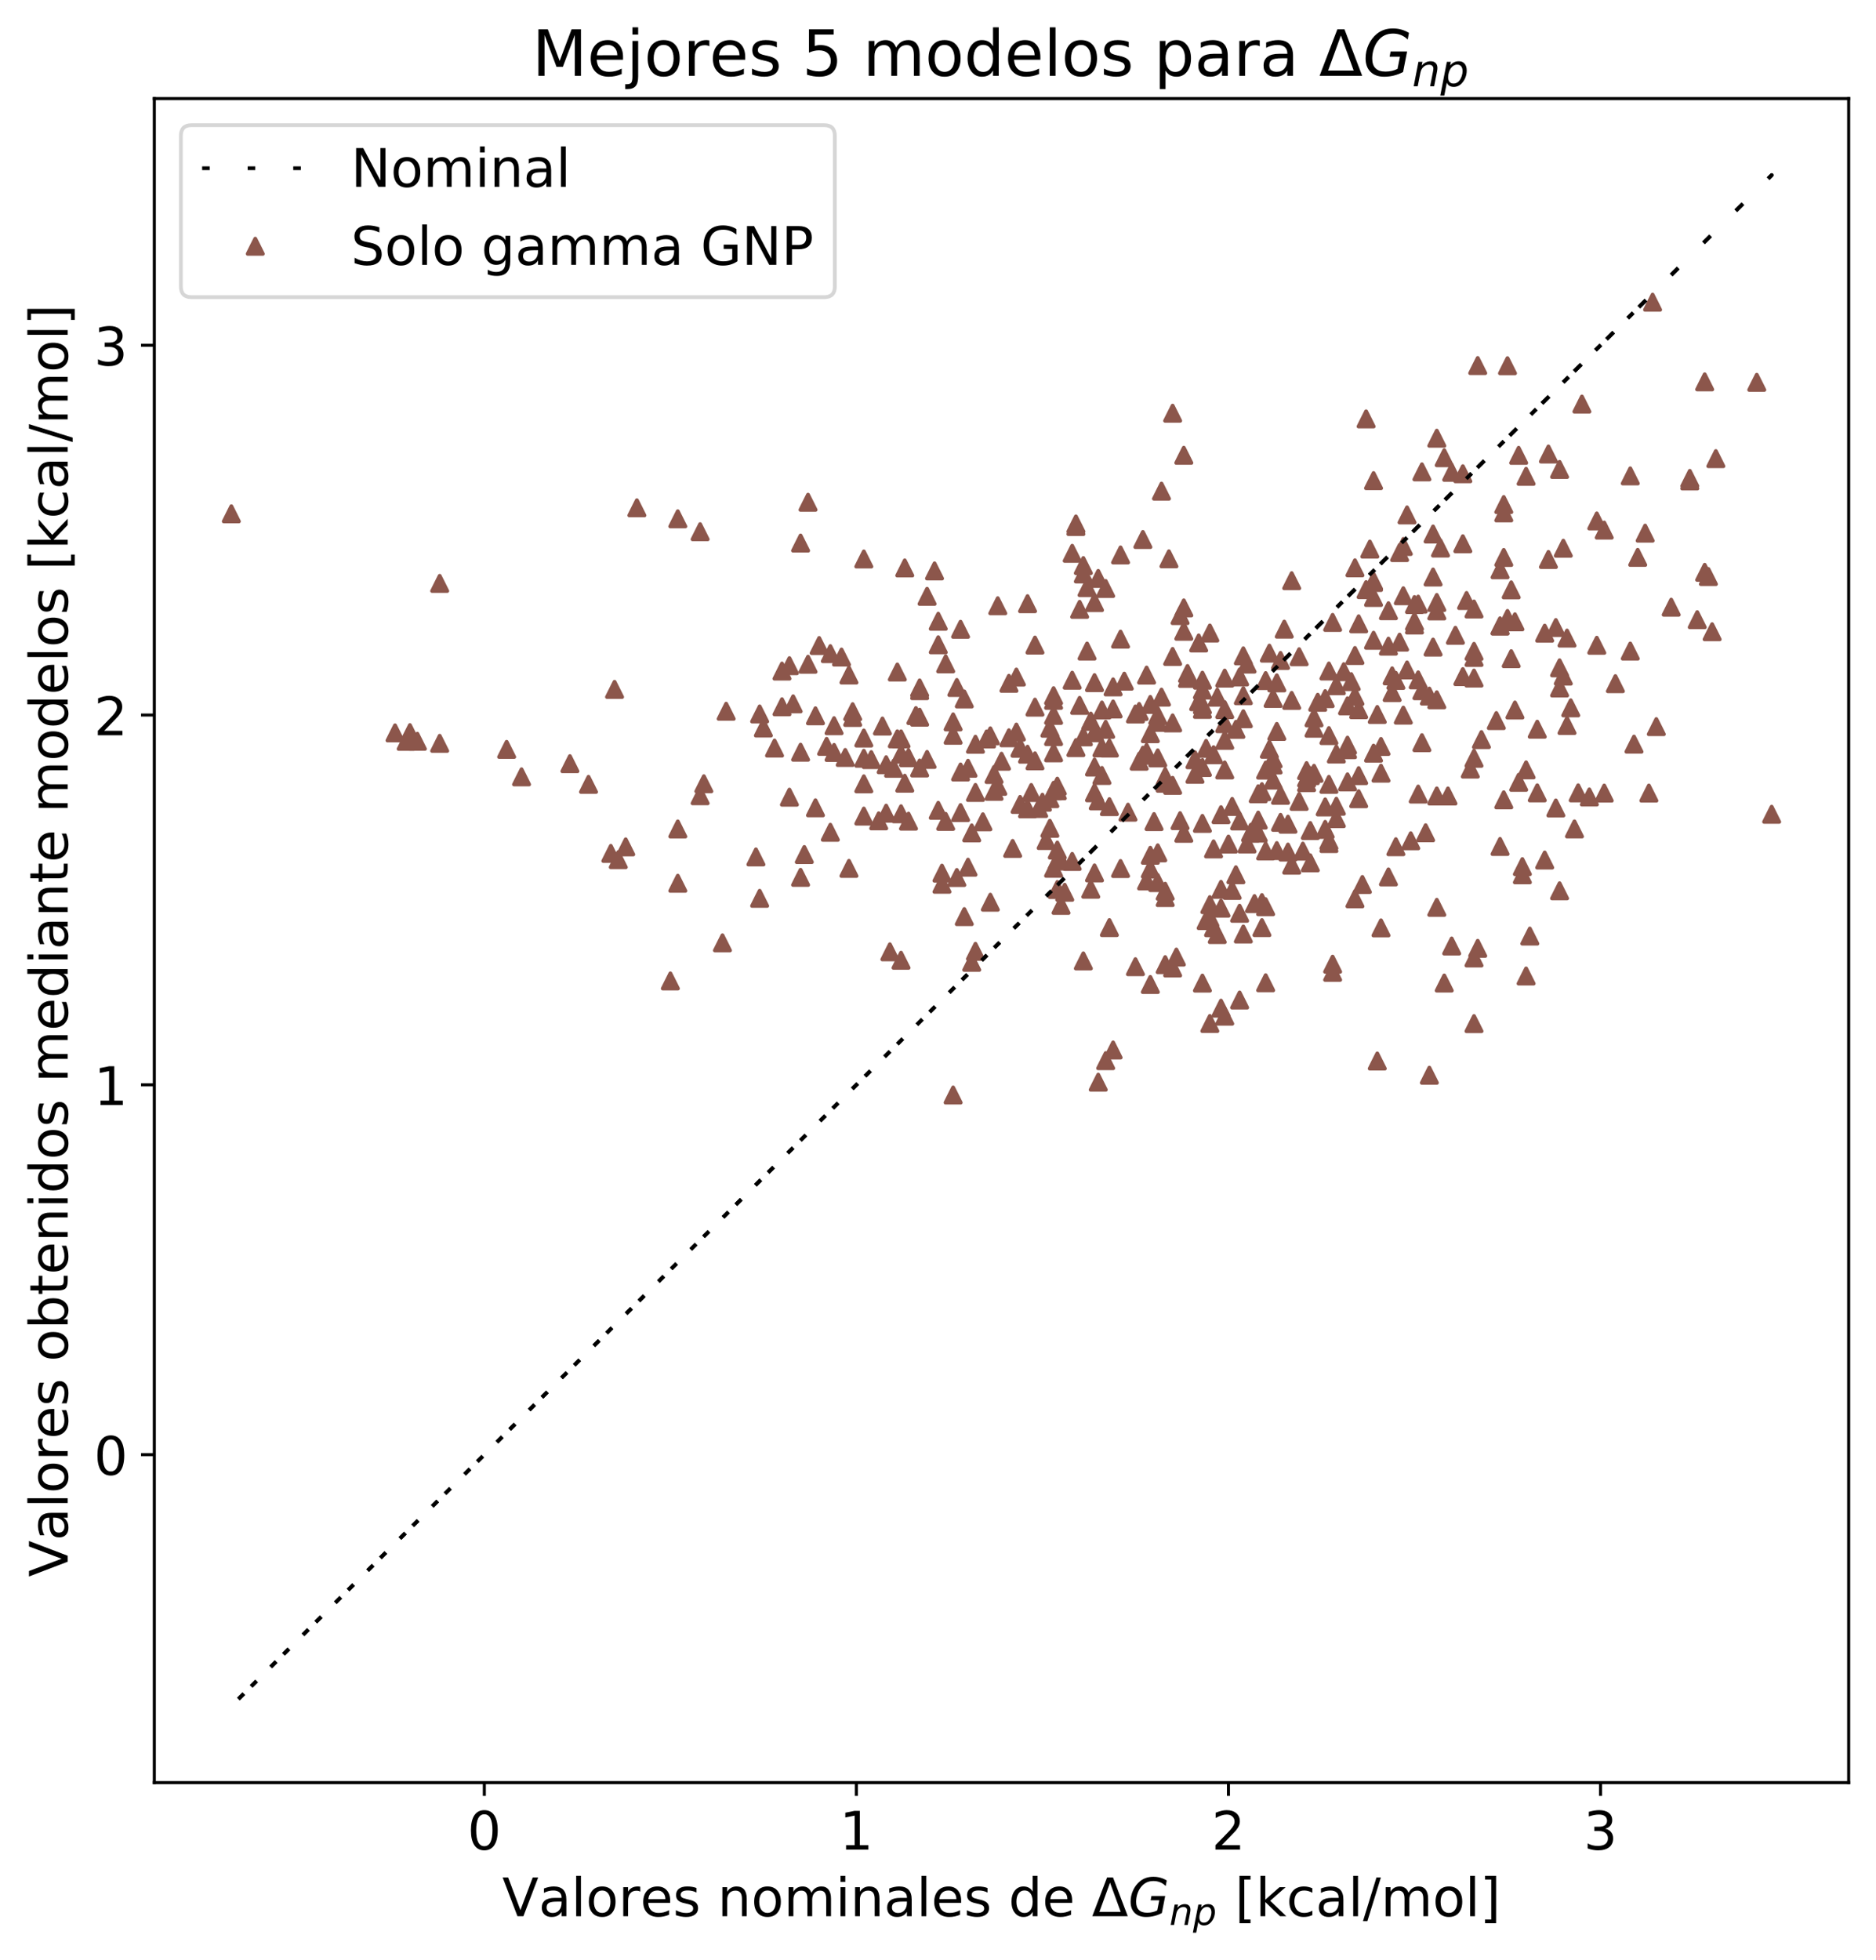 <?xml version="1.0" encoding="utf-8" standalone="no"?>
<!DOCTYPE svg PUBLIC "-//W3C//DTD SVG 1.1//EN"
  "http://www.w3.org/Graphics/SVG/1.1/DTD/svg11.dtd">
<!-- Created with matplotlib (https://matplotlib.org/) -->
<svg height="516.217pt" version="1.1" viewBox="0 0 494.257 516.217" width="494.257pt" xmlns="http://www.w3.org/2000/svg" xmlns:xlink="http://www.w3.org/1999/xlink">
 <defs>
  <style type="text/css">
*{stroke-linecap:butt;stroke-linejoin:round;white-space:pre;}
  </style>
 </defs>
 <g id="figure_1">
  <g id="patch_1">
   <path d="M 0 516.217 
L 494.257 516.217 
L 494.257 0 
L 0 0 
z
" style="fill:#ffffff;"/>
  </g>
  <g id="axes_1">
   <g id="patch_2">
    <path d="M 40.657 469.488 
L 487.057 469.488 
L 487.057 25.968 
L 40.657 25.968 
z
" style="fill:#ffffff;"/>
   </g>
   <g id="matplotlib.axis_1">
    <g id="xtick_1">
     <g id="line2d_1">
      <defs>
       <path d="M 0 0 
L 0 3.5 
" id="m12b3633173" style="stroke:#000000;stroke-width:0.8;"/>
      </defs>
      <g>
       <use style="stroke:#000000;stroke-width:0.8;" x="127.604" xlink:href="#m12b3633173" y="469.488"/>
      </g>
     </g>
     <g id="text_1">
      <!-- 0 -->
      <defs>
       <path d="M 31.781 66.406 
Q 24.172 66.406 20.328 58.906 
Q 16.5 51.422 16.5 36.375 
Q 16.5 21.391 20.328 13.891 
Q 24.172 6.391 31.781 6.391 
Q 39.453 6.391 43.281 13.891 
Q 47.125 21.391 47.125 36.375 
Q 47.125 51.422 43.281 58.906 
Q 39.453 66.406 31.781 66.406 
z
M 31.781 74.219 
Q 44.047 74.219 50.516 64.516 
Q 56.984 54.828 56.984 36.375 
Q 56.984 17.969 50.516 8.266 
Q 44.047 -1.422 31.781 -1.422 
Q 19.531 -1.422 13.062 8.266 
Q 6.594 17.969 6.594 36.375 
Q 6.594 54.828 13.062 64.516 
Q 19.531 74.219 31.781 74.219 
z
" id="DejaVuSans-48"/>
      </defs>
      <g transform="translate(123.15 487.126)scale(0.14 -0.14)">
       <use xlink:href="#DejaVuSans-48"/>
      </g>
     </g>
    </g>
    <g id="xtick_2">
     <g id="line2d_2">
      <g>
       <use style="stroke:#000000;stroke-width:0.8;" x="225.628" xlink:href="#m12b3633173" y="469.488"/>
      </g>
     </g>
     <g id="text_2">
      <!-- 1 -->
      <defs>
       <path d="M 12.406 8.297 
L 28.516 8.297 
L 28.516 63.922 
L 10.984 60.406 
L 10.984 69.391 
L 28.422 72.906 
L 38.281 72.906 
L 38.281 8.297 
L 54.391 8.297 
L 54.391 0 
L 12.406 0 
z
" id="DejaVuSans-49"/>
      </defs>
      <g transform="translate(221.174 487.126)scale(0.14 -0.14)">
       <use xlink:href="#DejaVuSans-49"/>
      </g>
     </g>
    </g>
    <g id="xtick_3">
     <g id="line2d_3">
      <g>
       <use style="stroke:#000000;stroke-width:0.8;" x="323.651" xlink:href="#m12b3633173" y="469.488"/>
      </g>
     </g>
     <g id="text_3">
      <!-- 2 -->
      <defs>
       <path d="M 19.188 8.297 
L 53.609 8.297 
L 53.609 0 
L 7.328 0 
L 7.328 8.297 
Q 12.938 14.109 22.625 23.891 
Q 32.328 33.688 34.812 36.531 
Q 39.547 41.844 41.422 45.531 
Q 43.312 49.219 43.312 52.781 
Q 43.312 58.594 39.234 62.25 
Q 35.156 65.922 28.609 65.922 
Q 23.969 65.922 18.812 64.312 
Q 13.672 62.703 7.812 59.422 
L 7.812 69.391 
Q 13.766 71.781 18.938 73 
Q 24.125 74.219 28.422 74.219 
Q 39.75 74.219 46.484 68.547 
Q 53.219 62.891 53.219 53.422 
Q 53.219 48.922 51.531 44.891 
Q 49.859 40.875 45.406 35.406 
Q 44.188 33.984 37.641 27.219 
Q 31.109 20.453 19.188 8.297 
z
" id="DejaVuSans-50"/>
      </defs>
      <g transform="translate(319.198 487.126)scale(0.14 -0.14)">
       <use xlink:href="#DejaVuSans-50"/>
      </g>
     </g>
    </g>
    <g id="xtick_4">
     <g id="line2d_4">
      <g>
       <use style="stroke:#000000;stroke-width:0.8;" x="421.675" xlink:href="#m12b3633173" y="469.488"/>
      </g>
     </g>
     <g id="text_4">
      <!-- 3 -->
      <defs>
       <path d="M 40.578 39.312 
Q 47.656 37.797 51.625 33 
Q 55.609 28.219 55.609 21.188 
Q 55.609 10.406 48.188 4.484 
Q 40.766 -1.422 27.094 -1.422 
Q 22.516 -1.422 17.656 -0.516 
Q 12.797 0.391 7.625 2.203 
L 7.625 11.719 
Q 11.719 9.328 16.594 8.109 
Q 21.484 6.891 26.812 6.891 
Q 36.078 6.891 40.938 10.547 
Q 45.797 14.203 45.797 21.188 
Q 45.797 27.641 41.281 31.266 
Q 36.766 34.906 28.719 34.906 
L 20.219 34.906 
L 20.219 43.016 
L 29.109 43.016 
Q 36.375 43.016 40.234 45.922 
Q 44.094 48.828 44.094 54.297 
Q 44.094 59.906 40.109 62.906 
Q 36.141 65.922 28.719 65.922 
Q 24.656 65.922 20.016 65.031 
Q 15.375 64.156 9.812 62.312 
L 9.812 71.094 
Q 15.438 72.656 20.344 73.438 
Q 25.25 74.219 29.594 74.219 
Q 40.828 74.219 47.359 69.109 
Q 53.906 64.016 53.906 55.328 
Q 53.906 49.266 50.438 45.094 
Q 46.969 40.922 40.578 39.312 
z
" id="DejaVuSans-51"/>
      </defs>
      <g transform="translate(417.221 487.126)scale(0.14 -0.14)">
       <use xlink:href="#DejaVuSans-51"/>
      </g>
     </g>
    </g>
    <g id="text_5">
     <!-- Valores nominales de $\Delta G_{np}$ [kcal/mol] -->
     <defs>
      <path d="M 28.609 0 
L 0.781 72.906 
L 11.078 72.906 
L 34.188 11.531 
L 57.328 72.906 
L 67.578 72.906 
L 39.797 0 
z
" id="DejaVuSans-86"/>
      <path d="M 34.281 27.484 
Q 23.391 27.484 19.188 25 
Q 14.984 22.516 14.984 16.5 
Q 14.984 11.719 18.141 8.906 
Q 21.297 6.109 26.703 6.109 
Q 34.188 6.109 38.703 11.406 
Q 43.219 16.703 43.219 25.484 
L 43.219 27.484 
z
M 52.203 31.203 
L 52.203 0 
L 43.219 0 
L 43.219 8.297 
Q 40.141 3.328 35.547 0.953 
Q 30.953 -1.422 24.312 -1.422 
Q 15.922 -1.422 10.953 3.297 
Q 6 8.016 6 15.922 
Q 6 25.141 12.172 29.828 
Q 18.359 34.516 30.609 34.516 
L 43.219 34.516 
L 43.219 35.406 
Q 43.219 41.609 39.141 45 
Q 35.062 48.391 27.688 48.391 
Q 23 48.391 18.547 47.266 
Q 14.109 46.141 10.016 43.891 
L 10.016 52.203 
Q 14.938 54.109 19.578 55.047 
Q 24.219 56 28.609 56 
Q 40.484 56 46.344 49.844 
Q 52.203 43.703 52.203 31.203 
z
" id="DejaVuSans-97"/>
      <path d="M 9.422 75.984 
L 18.406 75.984 
L 18.406 0 
L 9.422 0 
z
" id="DejaVuSans-108"/>
      <path d="M 30.609 48.391 
Q 23.391 48.391 19.188 42.75 
Q 14.984 37.109 14.984 27.297 
Q 14.984 17.484 19.156 11.844 
Q 23.344 6.203 30.609 6.203 
Q 37.797 6.203 41.984 11.859 
Q 46.188 17.531 46.188 27.297 
Q 46.188 37.016 41.984 42.703 
Q 37.797 48.391 30.609 48.391 
z
M 30.609 56 
Q 42.328 56 49.016 48.375 
Q 55.719 40.766 55.719 27.297 
Q 55.719 13.875 49.016 6.219 
Q 42.328 -1.422 30.609 -1.422 
Q 18.844 -1.422 12.172 6.219 
Q 5.516 13.875 5.516 27.297 
Q 5.516 40.766 12.172 48.375 
Q 18.844 56 30.609 56 
z
" id="DejaVuSans-111"/>
      <path d="M 41.109 46.297 
Q 39.594 47.172 37.812 47.578 
Q 36.031 48 33.891 48 
Q 26.266 48 22.188 43.047 
Q 18.109 38.094 18.109 28.812 
L 18.109 0 
L 9.078 0 
L 9.078 54.688 
L 18.109 54.688 
L 18.109 46.188 
Q 20.953 51.172 25.484 53.578 
Q 30.031 56 36.531 56 
Q 37.453 56 38.578 55.875 
Q 39.703 55.766 41.062 55.516 
z
" id="DejaVuSans-114"/>
      <path d="M 56.203 29.594 
L 56.203 25.203 
L 14.891 25.203 
Q 15.484 15.922 20.484 11.062 
Q 25.484 6.203 34.422 6.203 
Q 39.594 6.203 44.453 7.469 
Q 49.312 8.734 54.109 11.281 
L 54.109 2.781 
Q 49.266 0.734 44.188 -0.344 
Q 39.109 -1.422 33.891 -1.422 
Q 20.797 -1.422 13.156 6.188 
Q 5.516 13.812 5.516 26.812 
Q 5.516 40.234 12.766 48.109 
Q 20.016 56 32.328 56 
Q 43.359 56 49.781 48.891 
Q 56.203 41.797 56.203 29.594 
z
M 47.219 32.234 
Q 47.125 39.594 43.094 43.984 
Q 39.062 48.391 32.422 48.391 
Q 24.906 48.391 20.391 44.141 
Q 15.875 39.891 15.188 32.172 
z
" id="DejaVuSans-101"/>
      <path d="M 44.281 53.078 
L 44.281 44.578 
Q 40.484 46.531 36.375 47.5 
Q 32.281 48.484 27.875 48.484 
Q 21.188 48.484 17.844 46.438 
Q 14.5 44.391 14.5 40.281 
Q 14.5 37.156 16.891 35.375 
Q 19.281 33.594 26.516 31.984 
L 29.594 31.297 
Q 39.156 29.25 43.188 25.516 
Q 47.219 21.781 47.219 15.094 
Q 47.219 7.469 41.188 3.016 
Q 35.156 -1.422 24.609 -1.422 
Q 20.219 -1.422 15.453 -0.562 
Q 10.688 0.297 5.422 2 
L 5.422 11.281 
Q 10.406 8.688 15.234 7.391 
Q 20.062 6.109 24.812 6.109 
Q 31.156 6.109 34.562 8.281 
Q 37.984 10.453 37.984 14.406 
Q 37.984 18.062 35.516 20.016 
Q 33.062 21.969 24.703 23.781 
L 21.578 24.516 
Q 13.234 26.266 9.516 29.906 
Q 5.812 33.547 5.812 39.891 
Q 5.812 47.609 11.281 51.797 
Q 16.75 56 26.812 56 
Q 31.781 56 36.172 55.266 
Q 40.578 54.547 44.281 53.078 
z
" id="DejaVuSans-115"/>
      <path id="DejaVuSans-32"/>
      <path d="M 54.891 33.016 
L 54.891 0 
L 45.906 0 
L 45.906 32.719 
Q 45.906 40.484 42.875 44.328 
Q 39.844 48.188 33.797 48.188 
Q 26.516 48.188 22.312 43.547 
Q 18.109 38.922 18.109 30.906 
L 18.109 0 
L 9.078 0 
L 9.078 54.688 
L 18.109 54.688 
L 18.109 46.188 
Q 21.344 51.125 25.703 53.562 
Q 30.078 56 35.797 56 
Q 45.219 56 50.047 50.172 
Q 54.891 44.344 54.891 33.016 
z
" id="DejaVuSans-110"/>
      <path d="M 52 44.188 
Q 55.375 50.25 60.062 53.125 
Q 64.75 56 71.094 56 
Q 79.641 56 84.281 50.016 
Q 88.922 44.047 88.922 33.016 
L 88.922 0 
L 79.891 0 
L 79.891 32.719 
Q 79.891 40.578 77.094 44.375 
Q 74.312 48.188 68.609 48.188 
Q 61.625 48.188 57.562 43.547 
Q 53.516 38.922 53.516 30.906 
L 53.516 0 
L 44.484 0 
L 44.484 32.719 
Q 44.484 40.625 41.703 44.406 
Q 38.922 48.188 33.109 48.188 
Q 26.219 48.188 22.156 43.531 
Q 18.109 38.875 18.109 30.906 
L 18.109 0 
L 9.078 0 
L 9.078 54.688 
L 18.109 54.688 
L 18.109 46.188 
Q 21.188 51.219 25.484 53.609 
Q 29.781 56 35.688 56 
Q 41.656 56 45.828 52.969 
Q 50 49.953 52 44.188 
z
" id="DejaVuSans-109"/>
      <path d="M 9.422 54.688 
L 18.406 54.688 
L 18.406 0 
L 9.422 0 
z
M 9.422 75.984 
L 18.406 75.984 
L 18.406 64.594 
L 9.422 64.594 
z
" id="DejaVuSans-105"/>
      <path d="M 45.406 46.391 
L 45.406 75.984 
L 54.391 75.984 
L 54.391 0 
L 45.406 0 
L 45.406 8.203 
Q 42.578 3.328 38.25 0.953 
Q 33.938 -1.422 27.875 -1.422 
Q 17.969 -1.422 11.734 6.484 
Q 5.516 14.406 5.516 27.297 
Q 5.516 40.188 11.734 48.094 
Q 17.969 56 27.875 56 
Q 33.938 56 38.25 53.625 
Q 42.578 51.266 45.406 46.391 
z
M 14.797 27.297 
Q 14.797 17.391 18.875 11.75 
Q 22.953 6.109 30.078 6.109 
Q 37.203 6.109 41.297 11.75 
Q 45.406 17.391 45.406 27.297 
Q 45.406 37.203 41.297 42.844 
Q 37.203 48.484 30.078 48.484 
Q 22.953 48.484 18.875 42.844 
Q 14.797 37.203 14.797 27.297 
z
" id="DejaVuSans-100"/>
      <path d="M 34.188 63.188 
L 14.156 8.203 
L 54.25 8.203 
z
M 0.781 0 
L 28.609 72.906 
L 39.797 72.906 
L 67.578 0 
z
" id="DejaVuSans-916"/>
      <path d="M 54.594 10.891 
L 58.406 29.984 
L 42.188 29.984 
L 43.703 38.094 
L 69.578 38.094 
L 63.281 6 
Q 56.781 2.438 49.109 0.5 
Q 41.453 -1.422 33.688 -1.422 
Q 19.969 -1.422 12.234 6.188 
Q 4.5 13.812 4.5 27.391 
Q 4.5 38.672 9.203 48.844 
Q 13.922 59.031 22.219 65.828 
Q 27.438 70.062 33.641 72.141 
Q 39.844 74.219 47.406 74.219 
Q 54.25 74.219 60.516 72.484 
Q 66.797 70.75 72.516 67.281 
L 70.516 56.781 
Q 66.109 61.375 60.203 63.797 
Q 54.297 66.219 47.609 66.219 
Q 39.844 66.219 33.938 63.25 
Q 28.031 60.297 23.391 54.109 
Q 19.438 48.828 17.156 41.672 
Q 14.891 34.516 14.891 27.094 
Q 14.891 16.891 20.109 11.734 
Q 25.344 6.594 35.688 6.594 
Q 40.875 6.594 45.703 7.688 
Q 50.531 8.797 54.594 10.891 
z
" id="DejaVuSans-Oblique-71"/>
      <path d="M 55.719 33.016 
L 49.312 0 
L 40.281 0 
L 46.688 32.672 
Q 47.125 34.969 47.359 36.719 
Q 47.609 38.484 47.609 39.5 
Q 47.609 43.609 45.016 45.891 
Q 42.438 48.188 37.797 48.188 
Q 30.562 48.188 25.344 43.375 
Q 20.125 38.578 18.5 30.328 
L 12.5 0 
L 3.516 0 
L 14.109 54.688 
L 23.094 54.688 
L 21.297 46.094 
Q 25.047 50.828 30.312 53.406 
Q 35.594 56 41.406 56 
Q 48.641 56 52.609 52.094 
Q 56.594 48.188 56.594 41.109 
Q 56.594 39.359 56.375 37.359 
Q 56.156 35.359 55.719 33.016 
z
" id="DejaVuSans-Oblique-110"/>
      <path d="M 49.609 33.688 
Q 49.609 40.875 46.484 44.672 
Q 43.359 48.484 37.5 48.484 
Q 33.5 48.484 29.859 46.438 
Q 26.219 44.391 23.391 40.484 
Q 20.609 36.625 18.938 31.156 
Q 17.281 25.688 17.281 20.312 
Q 17.281 13.484 20.406 9.797 
Q 23.531 6.109 29.297 6.109 
Q 33.547 6.109 37.188 8.109 
Q 40.828 10.109 43.406 13.922 
Q 46.188 17.922 47.891 23.344 
Q 49.609 28.766 49.609 33.688 
z
M 21.781 46.391 
Q 25.391 51.125 30.297 53.562 
Q 35.203 56 41.219 56 
Q 49.609 56 54.25 50.5 
Q 58.891 45.016 58.891 35.109 
Q 58.891 27 56 19.656 
Q 53.125 12.312 47.703 6.5 
Q 44.094 2.641 39.547 0.609 
Q 35.016 -1.422 29.984 -1.422 
Q 24.172 -1.422 20.219 1 
Q 16.266 3.422 14.312 8.203 
L 8.688 -20.797 
L -0.297 -20.797 
L 14.406 54.688 
L 23.391 54.688 
z
" id="DejaVuSans-Oblique-112"/>
      <path d="M 8.594 75.984 
L 29.297 75.984 
L 29.297 69 
L 17.578 69 
L 17.578 -6.203 
L 29.297 -6.203 
L 29.297 -13.188 
L 8.594 -13.188 
z
" id="DejaVuSans-91"/>
      <path d="M 9.078 75.984 
L 18.109 75.984 
L 18.109 31.109 
L 44.922 54.688 
L 56.391 54.688 
L 27.391 29.109 
L 57.625 0 
L 45.906 0 
L 18.109 26.703 
L 18.109 0 
L 9.078 0 
z
" id="DejaVuSans-107"/>
      <path d="M 48.781 52.594 
L 48.781 44.188 
Q 44.969 46.297 41.141 47.344 
Q 37.312 48.391 33.406 48.391 
Q 24.656 48.391 19.812 42.844 
Q 14.984 37.312 14.984 27.297 
Q 14.984 17.281 19.812 11.734 
Q 24.656 6.203 33.406 6.203 
Q 37.312 6.203 41.141 7.25 
Q 44.969 8.297 48.781 10.406 
L 48.781 2.094 
Q 45.016 0.344 40.984 -0.531 
Q 36.969 -1.422 32.422 -1.422 
Q 20.062 -1.422 12.781 6.344 
Q 5.516 14.109 5.516 27.297 
Q 5.516 40.672 12.859 48.328 
Q 20.219 56 33.016 56 
Q 37.156 56 41.109 55.141 
Q 45.062 54.297 48.781 52.594 
z
" id="DejaVuSans-99"/>
      <path d="M 25.391 72.906 
L 33.688 72.906 
L 8.297 -9.281 
L 0 -9.281 
z
" id="DejaVuSans-47"/>
      <path d="M 30.422 75.984 
L 30.422 -13.188 
L 9.719 -13.188 
L 9.719 -6.203 
L 21.391 -6.203 
L 21.391 69 
L 9.719 69 
L 9.719 75.984 
z
" id="DejaVuSans-93"/>
     </defs>
     <g transform="translate(132.327 504.677)scale(0.14 -0.14)">
      <use transform="translate(0 0.016)" xlink:href="#DejaVuSans-86"/>
      <use transform="translate(68.408 0.016)" xlink:href="#DejaVuSans-97"/>
      <use transform="translate(129.688 0.016)" xlink:href="#DejaVuSans-108"/>
      <use transform="translate(157.471 0.016)" xlink:href="#DejaVuSans-111"/>
      <use transform="translate(218.652 0.016)" xlink:href="#DejaVuSans-114"/>
      <use transform="translate(259.766 0.016)" xlink:href="#DejaVuSans-101"/>
      <use transform="translate(321.289 0.016)" xlink:href="#DejaVuSans-115"/>
      <use transform="translate(373.389 0.016)" xlink:href="#DejaVuSans-32"/>
      <use transform="translate(405.176 0.016)" xlink:href="#DejaVuSans-110"/>
      <use transform="translate(468.555 0.016)" xlink:href="#DejaVuSans-111"/>
      <use transform="translate(529.736 0.016)" xlink:href="#DejaVuSans-109"/>
      <use transform="translate(627.148 0.016)" xlink:href="#DejaVuSans-105"/>
      <use transform="translate(654.932 0.016)" xlink:href="#DejaVuSans-110"/>
      <use transform="translate(718.311 0.016)" xlink:href="#DejaVuSans-97"/>
      <use transform="translate(779.59 0.016)" xlink:href="#DejaVuSans-108"/>
      <use transform="translate(807.373 0.016)" xlink:href="#DejaVuSans-101"/>
      <use transform="translate(868.896 0.016)" xlink:href="#DejaVuSans-115"/>
      <use transform="translate(920.996 0.016)" xlink:href="#DejaVuSans-32"/>
      <use transform="translate(952.783 0.016)" xlink:href="#DejaVuSans-100"/>
      <use transform="translate(1016.26 0.016)" xlink:href="#DejaVuSans-101"/>
      <use transform="translate(1077.783 0.016)" xlink:href="#DejaVuSans-32"/>
      <use transform="translate(1109.57 0.016)" xlink:href="#DejaVuSans-916"/>
      <use transform="translate(1177.979 0.016)" xlink:href="#DejaVuSans-Oblique-71"/>
      <use transform="translate(1255.469 -16.391)scale(0.7)" xlink:href="#DejaVuSans-Oblique-110"/>
      <use transform="translate(1299.834 -16.391)scale(0.7)" xlink:href="#DejaVuSans-Oblique-112"/>
      <use transform="translate(1347.002 0.016)" xlink:href="#DejaVuSans-32"/>
      <use transform="translate(1378.789 0.016)" xlink:href="#DejaVuSans-91"/>
      <use transform="translate(1417.803 0.016)" xlink:href="#DejaVuSans-107"/>
      <use transform="translate(1475.713 0.016)" xlink:href="#DejaVuSans-99"/>
      <use transform="translate(1530.693 0.016)" xlink:href="#DejaVuSans-97"/>
      <use transform="translate(1591.973 0.016)" xlink:href="#DejaVuSans-108"/>
      <use transform="translate(1619.756 0.016)" xlink:href="#DejaVuSans-47"/>
      <use transform="translate(1653.447 0.016)" xlink:href="#DejaVuSans-109"/>
      <use transform="translate(1750.859 0.016)" xlink:href="#DejaVuSans-111"/>
      <use transform="translate(1812.041 0.016)" xlink:href="#DejaVuSans-108"/>
      <use transform="translate(1839.824 0.016)" xlink:href="#DejaVuSans-93"/>
     </g>
    </g>
   </g>
   <g id="matplotlib.axis_2">
    <g id="ytick_1">
     <g id="line2d_5">
      <defs>
       <path d="M 0 0 
L -3.5 0 
" id="m2d589d2d0f" style="stroke:#000000;stroke-width:0.8;"/>
      </defs>
      <g>
       <use style="stroke:#000000;stroke-width:0.8;" x="40.657" xlink:href="#m2d589d2d0f" y="383.102"/>
      </g>
     </g>
     <g id="text_6">
      <!-- 0 -->
      <g transform="translate(24.749 388.421)scale(0.14 -0.14)">
       <use xlink:href="#DejaVuSans-48"/>
      </g>
     </g>
    </g>
    <g id="ytick_2">
     <g id="line2d_6">
      <g>
       <use style="stroke:#000000;stroke-width:0.8;" x="40.657" xlink:href="#m2d589d2d0f" y="285.711"/>
      </g>
     </g>
     <g id="text_7">
      <!-- 1 -->
      <g transform="translate(24.749 291.03)scale(0.14 -0.14)">
       <use xlink:href="#DejaVuSans-49"/>
      </g>
     </g>
    </g>
    <g id="ytick_3">
     <g id="line2d_7">
      <g>
       <use style="stroke:#000000;stroke-width:0.8;" x="40.657" xlink:href="#m2d589d2d0f" y="188.319"/>
      </g>
     </g>
     <g id="text_8">
      <!-- 2 -->
      <g transform="translate(24.749 193.638)scale(0.14 -0.14)">
       <use xlink:href="#DejaVuSans-50"/>
      </g>
     </g>
    </g>
    <g id="ytick_4">
     <g id="line2d_8">
      <g>
       <use style="stroke:#000000;stroke-width:0.8;" x="40.657" xlink:href="#m2d589d2d0f" y="90.928"/>
      </g>
     </g>
     <g id="text_9">
      <!-- 3 -->
      <g transform="translate(24.749 96.247)scale(0.14 -0.14)">
       <use xlink:href="#DejaVuSans-51"/>
      </g>
     </g>
    </g>
    <g id="text_10">
     <!-- Valores obtenidos mediante modelos [kcal/mol] -->
     <defs>
      <path d="M 48.688 27.297 
Q 48.688 37.203 44.609 42.844 
Q 40.531 48.484 33.406 48.484 
Q 26.266 48.484 22.188 42.844 
Q 18.109 37.203 18.109 27.297 
Q 18.109 17.391 22.188 11.75 
Q 26.266 6.109 33.406 6.109 
Q 40.531 6.109 44.609 11.75 
Q 48.688 17.391 48.688 27.297 
z
M 18.109 46.391 
Q 20.953 51.266 25.266 53.625 
Q 29.594 56 35.594 56 
Q 45.562 56 51.781 48.094 
Q 58.016 40.188 58.016 27.297 
Q 58.016 14.406 51.781 6.484 
Q 45.562 -1.422 35.594 -1.422 
Q 29.594 -1.422 25.266 0.953 
Q 20.953 3.328 18.109 8.203 
L 18.109 0 
L 9.078 0 
L 9.078 75.984 
L 18.109 75.984 
z
" id="DejaVuSans-98"/>
      <path d="M 18.312 70.219 
L 18.312 54.688 
L 36.812 54.688 
L 36.812 47.703 
L 18.312 47.703 
L 18.312 18.016 
Q 18.312 11.328 20.141 9.422 
Q 21.969 7.516 27.594 7.516 
L 36.812 7.516 
L 36.812 0 
L 27.594 0 
Q 17.188 0 13.234 3.875 
Q 9.281 7.766 9.281 18.016 
L 9.281 47.703 
L 2.688 47.703 
L 2.688 54.688 
L 9.281 54.688 
L 9.281 70.219 
z
" id="DejaVuSans-116"/>
     </defs>
     <g transform="translate(17.838 415.309)rotate(-90)scale(0.14 -0.14)">
      <use xlink:href="#DejaVuSans-86"/>
      <use x="68.299" xlink:href="#DejaVuSans-97"/>
      <use x="129.578" xlink:href="#DejaVuSans-108"/>
      <use x="157.361" xlink:href="#DejaVuSans-111"/>
      <use x="218.543" xlink:href="#DejaVuSans-114"/>
      <use x="259.625" xlink:href="#DejaVuSans-101"/>
      <use x="321.148" xlink:href="#DejaVuSans-115"/>
      <use x="373.248" xlink:href="#DejaVuSans-32"/>
      <use x="405.035" xlink:href="#DejaVuSans-111"/>
      <use x="466.217" xlink:href="#DejaVuSans-98"/>
      <use x="529.693" xlink:href="#DejaVuSans-116"/>
      <use x="568.902" xlink:href="#DejaVuSans-101"/>
      <use x="630.426" xlink:href="#DejaVuSans-110"/>
      <use x="693.805" xlink:href="#DejaVuSans-105"/>
      <use x="721.588" xlink:href="#DejaVuSans-100"/>
      <use x="785.064" xlink:href="#DejaVuSans-111"/>
      <use x="846.246" xlink:href="#DejaVuSans-115"/>
      <use x="898.346" xlink:href="#DejaVuSans-32"/>
      <use x="930.133" xlink:href="#DejaVuSans-109"/>
      <use x="1027.545" xlink:href="#DejaVuSans-101"/>
      <use x="1089.068" xlink:href="#DejaVuSans-100"/>
      <use x="1152.545" xlink:href="#DejaVuSans-105"/>
      <use x="1180.328" xlink:href="#DejaVuSans-97"/>
      <use x="1241.607" xlink:href="#DejaVuSans-110"/>
      <use x="1304.986" xlink:href="#DejaVuSans-116"/>
      <use x="1344.195" xlink:href="#DejaVuSans-101"/>
      <use x="1405.719" xlink:href="#DejaVuSans-32"/>
      <use x="1437.506" xlink:href="#DejaVuSans-109"/>
      <use x="1534.918" xlink:href="#DejaVuSans-111"/>
      <use x="1596.1" xlink:href="#DejaVuSans-100"/>
      <use x="1659.576" xlink:href="#DejaVuSans-101"/>
      <use x="1721.1" xlink:href="#DejaVuSans-108"/>
      <use x="1748.883" xlink:href="#DejaVuSans-111"/>
      <use x="1810.064" xlink:href="#DejaVuSans-115"/>
      <use x="1862.164" xlink:href="#DejaVuSans-32"/>
      <use x="1893.951" xlink:href="#DejaVuSans-91"/>
      <use x="1932.965" xlink:href="#DejaVuSans-107"/>
      <use x="1990.875" xlink:href="#DejaVuSans-99"/>
      <use x="2045.855" xlink:href="#DejaVuSans-97"/>
      <use x="2107.135" xlink:href="#DejaVuSans-108"/>
      <use x="2134.918" xlink:href="#DejaVuSans-47"/>
      <use x="2168.609" xlink:href="#DejaVuSans-109"/>
      <use x="2266.021" xlink:href="#DejaVuSans-111"/>
      <use x="2327.203" xlink:href="#DejaVuSans-108"/>
      <use x="2354.986" xlink:href="#DejaVuSans-93"/>
     </g>
    </g>
   </g>
   <g id="line2d_9">
    <path clip-path="url(#pca3813996f)" d="M 278.56 233.119 
L 466.766 46.128 
L 60.948 449.328 
L 435.398 77.293 
" style="fill:none;stroke:#000000;stroke-dasharray:2,10;stroke-dashoffset:0;"/>
   </g>
   <g id="line2d_10">
    <defs>
     <path d="M 0 -2 
L -2 2 
L 2 2 
z
" id="m71135a45f8" style="stroke:#8c564b;stroke-linejoin:miter;"/>
    </defs>
    <g clip-path="url(#pca3813996f)">
     <use style="fill:#8c564b;stroke:#8c564b;stroke-linejoin:miter;" x="278.56" xlink:href="#m71135a45f8" y="208.266"/>
     <use style="fill:#8c564b;stroke:#8c564b;stroke-linejoin:miter;" x="311.888" xlink:href="#m71135a45f8" y="219.468"/>
     <use style="fill:#8c564b;stroke:#8c564b;stroke-linejoin:miter;" x="354.039" xlink:href="#m71135a45f8" y="176.905"/>
     <use style="fill:#8c564b;stroke:#8c564b;stroke-linejoin:miter;" x="371.683" xlink:href="#m71135a45f8" y="221.434"/>
     <use style="fill:#8c564b;stroke:#8c564b;stroke-linejoin:miter;" x="290.323" xlink:href="#m71135a45f8" y="186.996"/>
     <use style="fill:#8c564b;stroke:#8c564b;stroke-linejoin:miter;" x="271.699" xlink:href="#m71135a45f8" y="208.72"/>
     <use style="fill:#8c564b;stroke:#8c564b;stroke-linejoin:miter;" x="308.948" xlink:href="#m71135a45f8" y="206.838"/>
     <use style="fill:#8c564b;stroke:#8c564b;stroke-linejoin:miter;" x="275.62" xlink:href="#m71135a45f8" y="221.372"/>
     <use style="fill:#8c564b;stroke:#8c564b;stroke-linejoin:miter;" x="286.402" xlink:href="#m71135a45f8" y="154.761"/>
     <use style="fill:#8c564b;stroke:#8c564b;stroke-linejoin:miter;" x="305.027" xlink:href="#m71135a45f8" y="232.444"/>
     <use style="fill:#8c564b;stroke:#8c564b;stroke-linejoin:miter;" x="332.473" xlink:href="#m71135a45f8" y="237.714"/>
     <use style="fill:#8c564b;stroke:#8c564b;stroke-linejoin:miter;" x="361.881" xlink:href="#m71135a45f8" y="157.356"/>
     <use style="fill:#8c564b;stroke:#8c564b;stroke-linejoin:miter;" x="382.466" xlink:href="#m71135a45f8" y="249.148"/>
     <use style="fill:#8c564b;stroke:#8c564b;stroke-linejoin:miter;" x="218.766" xlink:href="#m71135a45f8" y="172.151"/>
     <use style="fill:#8c564b;stroke:#8c564b;stroke-linejoin:miter;" x="215.825" xlink:href="#m71135a45f8" y="170.011"/>
     <use style="fill:#8c564b;stroke:#8c564b;stroke-linejoin:miter;" x="254.055" xlink:href="#m71135a45f8" y="184.081"/>
     <use style="fill:#8c564b;stroke:#8c564b;stroke-linejoin:miter;" x="337.375" xlink:href="#m71135a45f8" y="173.95"/>
     <use style="fill:#8c564b;stroke:#8c564b;stroke-linejoin:miter;" x="247.193" xlink:href="#m71135a45f8" y="169.818"/>
     <use style="fill:#8c564b;stroke:#8c564b;stroke-linejoin:miter;" x="242.292" xlink:href="#m71135a45f8" y="181.901"/>
     <use style="fill:#8c564b;stroke:#8c564b;stroke-linejoin:miter;" x="361.881" xlink:href="#m71135a45f8" y="168.627"/>
     <use style="fill:#8c564b;stroke:#8c564b;stroke-linejoin:miter;" x="285.422" xlink:href="#m71135a45f8" y="151.162"/>
     <use style="fill:#8c564b;stroke:#8c564b;stroke-linejoin:miter;" x="303.066" xlink:href="#m71135a45f8" y="225.256"/>
     <use style="fill:#8c564b;stroke:#8c564b;stroke-linejoin:miter;" x="256.995" xlink:href="#m71135a45f8" y="196.015"/>
     <use style="fill:#8c564b;stroke:#8c564b;stroke-linejoin:miter;" x="287.383" xlink:href="#m71135a45f8" y="234.205"/>
     <use style="fill:#8c564b;stroke:#8c564b;stroke-linejoin:miter;" x="316.79" xlink:href="#m71135a45f8" y="216.855"/>
     <use style="fill:#8c564b;stroke:#8c564b;stroke-linejoin:miter;" x="361.881" xlink:href="#m71135a45f8" y="153.406"/>
     <use style="fill:#8c564b;stroke:#8c564b;stroke-linejoin:miter;" x="316.79" xlink:href="#m71135a45f8" y="202.14"/>
     <use style="fill:#8c564b;stroke:#8c564b;stroke-linejoin:miter;" x="234.45" xlink:href="#m71135a45f8" y="250.68"/>
     <use style="fill:#8c564b;stroke:#8c564b;stroke-linejoin:miter;" x="265.817" xlink:href="#m71135a45f8" y="179.959"/>
     <use style="fill:#8c564b;stroke:#8c564b;stroke-linejoin:miter;" x="399.13" xlink:href="#m71135a45f8" y="163.762"/>
     <use style="fill:#8c564b;stroke:#8c564b;stroke-linejoin:miter;" x="285.422" xlink:href="#m71135a45f8" y="194.074"/>
     <use style="fill:#8c564b;stroke:#8c564b;stroke-linejoin:miter;" x="304.047" xlink:href="#m71135a45f8" y="216.378"/>
     <use style="fill:#8c564b;stroke:#8c564b;stroke-linejoin:miter;" x="295.224" xlink:href="#m71135a45f8" y="146.157"/>
     <use style="fill:#8c564b;stroke:#8c564b;stroke-linejoin:miter;" x="277.58" xlink:href="#m71135a45f8" y="193.995"/>
     <use style="fill:#8c564b;stroke:#8c564b;stroke-linejoin:miter;" x="334.434" xlink:href="#m71135a45f8" y="197.336"/>
     <use style="fill:#8c564b;stroke:#8c564b;stroke-linejoin:miter;" x="206.023" xlink:href="#m71135a45f8" y="186.144"/>
     <use style="fill:#8c564b;stroke:#8c564b;stroke-linejoin:miter;" x="246.213" xlink:href="#m71135a45f8" y="150.363"/>
     <use style="fill:#8c564b;stroke:#8c564b;stroke-linejoin:miter;" x="162.892" xlink:href="#m71135a45f8" y="226.402"/>
     <use style="fill:#8c564b;stroke:#8c564b;stroke-linejoin:miter;" x="303.066" xlink:href="#m71135a45f8" y="228.888"/>
     <use style="fill:#8c564b;stroke:#8c564b;stroke-linejoin:miter;" x="342.276" xlink:href="#m71135a45f8" y="211.075"/>
     <use style="fill:#8c564b;stroke:#8c564b;stroke-linejoin:miter;" x="387.367" xlink:href="#m71135a45f8" y="202.557"/>
     <use style="fill:#8c564b;stroke:#8c564b;stroke-linejoin:miter;" x="385.406" xlink:href="#m71135a45f8" y="143.205"/>
     <use style="fill:#8c564b;stroke:#8c564b;stroke-linejoin:miter;" x="397.169" xlink:href="#m71135a45f8" y="162.884"/>
     <use style="fill:#8c564b;stroke:#8c564b;stroke-linejoin:miter;" x="410.892" xlink:href="#m71135a45f8" y="123.636"/>
     <use style="fill:#8c564b;stroke:#8c564b;stroke-linejoin:miter;" x="366.782" xlink:href="#m71135a45f8" y="182.413"/>
     <use style="fill:#8c564b;stroke:#8c564b;stroke-linejoin:miter;" x="350.118" xlink:href="#m71135a45f8" y="222.167"/>
     <use style="fill:#8c564b;stroke:#8c564b;stroke-linejoin:miter;" x="365.802" xlink:href="#m71135a45f8" y="230.95"/>
     <use style="fill:#8c564b;stroke:#8c564b;stroke-linejoin:miter;" x="344.236" xlink:href="#m71135a45f8" y="206.133"/>
     <use style="fill:#8c564b;stroke:#8c564b;stroke-linejoin:miter;" x="396.189" xlink:href="#m71135a45f8" y="146.816"/>
     <use style="fill:#8c564b;stroke:#8c564b;stroke-linejoin:miter;" x="368.742" xlink:href="#m71135a45f8" y="169.125"/>
     <use style="fill:#8c564b;stroke:#8c564b;stroke-linejoin:miter;" x="362.861" xlink:href="#m71135a45f8" y="188.177"/>
     <use style="fill:#8c564b;stroke:#8c564b;stroke-linejoin:miter;" x="340.315" xlink:href="#m71135a45f8" y="227.859"/>
     <use style="fill:#8c564b;stroke:#8c564b;stroke-linejoin:miter;" x="285.422" xlink:href="#m71135a45f8" y="148.953"/>
     <use style="fill:#8c564b;stroke:#8c564b;stroke-linejoin:miter;" x="363.841" xlink:href="#m71135a45f8" y="196.598"/>
     <use style="fill:#8c564b;stroke:#8c564b;stroke-linejoin:miter;" x="420.695" xlink:href="#m71135a45f8" y="137.203"/>
     <use style="fill:#8c564b;stroke:#8c564b;stroke-linejoin:miter;" x="369.722" xlink:href="#m71135a45f8" y="156.906"/>
     <use style="fill:#8c564b;stroke:#8c564b;stroke-linejoin:miter;" x="370.703" xlink:href="#m71135a45f8" y="176.44"/>
     <use style="fill:#8c564b;stroke:#8c564b;stroke-linejoin:miter;" x="310.908" xlink:href="#m71135a45f8" y="216.139"/>
     <use style="fill:#8c564b;stroke:#8c564b;stroke-linejoin:miter;" x="199.161" xlink:href="#m71135a45f8" y="225.687"/>
     <use style="fill:#8c564b;stroke:#8c564b;stroke-linejoin:miter;" x="256.015" xlink:href="#m71135a45f8" y="219.365"/>
     <use style="fill:#8c564b;stroke:#8c564b;stroke-linejoin:miter;" x="322.671" xlink:href="#m71135a45f8" y="190.593"/>
     <use style="fill:#8c564b;stroke:#8c564b;stroke-linejoin:miter;" x="253.074" xlink:href="#m71135a45f8" y="165.73"/>
     <use style="fill:#8c564b;stroke:#8c564b;stroke-linejoin:miter;" x="206.023" xlink:href="#m71135a45f8" y="176.74"/>
     <use style="fill:#8c564b;stroke:#8c564b;stroke-linejoin:miter;" x="212.885" xlink:href="#m71135a45f8" y="174.942"/>
     <use style="fill:#8c564b;stroke:#8c564b;stroke-linejoin:miter;" x="217.786" xlink:href="#m71135a45f8" y="196.579"/>
     <use style="fill:#8c564b;stroke:#8c564b;stroke-linejoin:miter;" x="236.41" xlink:href="#m71135a45f8" y="176.994"/>
     <use style="fill:#8c564b;stroke:#8c564b;stroke-linejoin:miter;" x="231.509" xlink:href="#m71135a45f8" y="216.187"/>
     <use style="fill:#8c564b;stroke:#8c564b;stroke-linejoin:miter;" x="333.454" xlink:href="#m71135a45f8" y="238.802"/>
     <use style="fill:#8c564b;stroke:#8c564b;stroke-linejoin:miter;" x="412.853" xlink:href="#m71135a45f8" y="168.055"/>
     <use style="fill:#8c564b;stroke:#8c564b;stroke-linejoin:miter;" x="407.952" xlink:href="#m71135a45f8" y="147.343"/>
     <use style="fill:#8c564b;stroke:#8c564b;stroke-linejoin:miter;" x="374.624" xlink:href="#m71135a45f8" y="195.596"/>
     <use style="fill:#8c564b;stroke:#8c564b;stroke-linejoin:miter;" x="410.892" xlink:href="#m71135a45f8" y="175.888"/>
     <use style="fill:#8c564b;stroke:#8c564b;stroke-linejoin:miter;" x="381.485" xlink:href="#m71135a45f8" y="209.636"/>
     <use style="fill:#8c564b;stroke:#8c564b;stroke-linejoin:miter;" x="406.971" xlink:href="#m71135a45f8" y="166.763"/>
     <use style="fill:#8c564b;stroke:#8c564b;stroke-linejoin:miter;" x="402.07" xlink:href="#m71135a45f8" y="202.761"/>
     <use style="fill:#8c564b;stroke:#8c564b;stroke-linejoin:miter;" x="390.307" xlink:href="#m71135a45f8" y="194.779"/>
     <use style="fill:#8c564b;stroke:#8c564b;stroke-linejoin:miter;" x="307.968" xlink:href="#m71135a45f8" y="147.177"/>
     <use style="fill:#8c564b;stroke:#8c564b;stroke-linejoin:miter;" x="388.347" xlink:href="#m71135a45f8" y="178.587"/>
     <use style="fill:#8c564b;stroke:#8c564b;stroke-linejoin:miter;" x="306.007" xlink:href="#m71135a45f8" y="183.609"/>
     <use style="fill:#8c564b;stroke:#8c564b;stroke-linejoin:miter;" x="276.6" xlink:href="#m71135a45f8" y="191.79"/>
     <use style="fill:#8c564b;stroke:#8c564b;stroke-linejoin:miter;" x="388.347" xlink:href="#m71135a45f8" y="171.55"/>
     <use style="fill:#8c564b;stroke:#8c564b;stroke-linejoin:miter;" x="410.892" xlink:href="#m71135a45f8" y="181.19"/>
     <use style="fill:#8c564b;stroke:#8c564b;stroke-linejoin:miter;" x="316.79" xlink:href="#m71135a45f8" y="179.143"/>
     <use style="fill:#8c564b;stroke:#8c564b;stroke-linejoin:miter;" x="300.126" xlink:href="#m71135a45f8" y="187.383"/>
     <use style="fill:#8c564b;stroke:#8c564b;stroke-linejoin:miter;" x="282.481" xlink:href="#m71135a45f8" y="179.147"/>
     <use style="fill:#8c564b;stroke:#8c564b;stroke-linejoin:miter;" x="316.79" xlink:href="#m71135a45f8" y="186.828"/>
     <use style="fill:#8c564b;stroke:#8c564b;stroke-linejoin:miter;" x="287.383" xlink:href="#m71135a45f8" y="189.971"/>
     <use style="fill:#8c564b;stroke:#8c564b;stroke-linejoin:miter;" x="288.363" xlink:href="#m71135a45f8" y="179.783"/>
     <use style="fill:#8c564b;stroke:#8c564b;stroke-linejoin:miter;" x="301.106" xlink:href="#m71135a45f8" y="142.086"/>
     <use style="fill:#8c564b;stroke:#8c564b;stroke-linejoin:miter;" x="293.264" xlink:href="#m71135a45f8" y="180.903"/>
     <use style="fill:#8c564b;stroke:#8c564b;stroke-linejoin:miter;" x="303.066" xlink:href="#m71135a45f8" y="185.525"/>
     <use style="fill:#8c564b;stroke:#8c564b;stroke-linejoin:miter;" x="337.375" xlink:href="#m71135a45f8" y="209.466"/>
     <use style="fill:#8c564b;stroke:#8c564b;stroke-linejoin:miter;" x="336.394" xlink:href="#m71135a45f8" y="224.018"/>
     <use style="fill:#8c564b;stroke:#8c564b;stroke-linejoin:miter;" x="310.908" xlink:href="#m71135a45f8" y="162.125"/>
     <use style="fill:#8c564b;stroke:#8c564b;stroke-linejoin:miter;" x="333.454" xlink:href="#m71135a45f8" y="179.243"/>
     <use style="fill:#8c564b;stroke:#8c564b;stroke-linejoin:miter;" x="349.138" xlink:href="#m71135a45f8" y="212.517"/>
     <use style="fill:#8c564b;stroke:#8c564b;stroke-linejoin:miter;" x="233.47" xlink:href="#m71135a45f8" y="201.411"/>
     <use style="fill:#8c564b;stroke:#8c564b;stroke-linejoin:miter;" x="378.545" xlink:href="#m71135a45f8" y="209.631"/>
     <use style="fill:#8c564b;stroke:#8c564b;stroke-linejoin:miter;" x="253.074" xlink:href="#m71135a45f8" y="203.315"/>
     <use style="fill:#8c564b;stroke:#8c564b;stroke-linejoin:miter;" x="345.217" xlink:href="#m71135a45f8" y="227.245"/>
     <use style="fill:#8c564b;stroke:#8c564b;stroke-linejoin:miter;" x="273.659" xlink:href="#m71135a45f8" y="212.936"/>
     <use style="fill:#8c564b;stroke:#8c564b;stroke-linejoin:miter;" x="291.304" xlink:href="#m71135a45f8" y="192.095"/>
     <use style="fill:#8c564b;stroke:#8c564b;stroke-linejoin:miter;" x="288.363" xlink:href="#m71135a45f8" y="202.023"/>
     <use style="fill:#8c564b;stroke:#8c564b;stroke-linejoin:miter;" x="251.114" xlink:href="#m71135a45f8" y="193.647"/>
     <use style="fill:#8c564b;stroke:#8c564b;stroke-linejoin:miter;" x="299.145" xlink:href="#m71135a45f8" y="188.044"/>
     <use style="fill:#8c564b;stroke:#8c564b;stroke-linejoin:miter;" x="342.276" xlink:href="#m71135a45f8" y="172.971"/>
     <use style="fill:#8c564b;stroke:#8c564b;stroke-linejoin:miter;" x="289.343" xlink:href="#m71135a45f8" y="210.921"/>
     <use style="fill:#8c564b;stroke:#8c564b;stroke-linejoin:miter;" x="227.588" xlink:href="#m71135a45f8" y="194.368"/>
     <use style="fill:#8c564b;stroke:#8c564b;stroke-linejoin:miter;" x="349.138" xlink:href="#m71135a45f8" y="218.434"/>
     <use style="fill:#8c564b;stroke:#8c564b;stroke-linejoin:miter;" x="295.224" xlink:href="#m71135a45f8" y="168.335"/>
     <use style="fill:#8c564b;stroke:#8c564b;stroke-linejoin:miter;" x="288.363" xlink:href="#m71135a45f8" y="158.711"/>
     <use style="fill:#8c564b;stroke:#8c564b;stroke-linejoin:miter;" x="241.311" xlink:href="#m71135a45f8" y="188.457"/>
     <use style="fill:#8c564b;stroke:#8c564b;stroke-linejoin:miter;" x="266.798" xlink:href="#m71135a45f8" y="223.448"/>
     <use style="fill:#8c564b;stroke:#8c564b;stroke-linejoin:miter;" x="279.541" xlink:href="#m71135a45f8" y="226.774"/>
     <use style="fill:#8c564b;stroke:#8c564b;stroke-linejoin:miter;" x="251.114" xlink:href="#m71135a45f8" y="190.122"/>
     <use style="fill:#8c564b;stroke:#8c564b;stroke-linejoin:miter;" x="415.794" xlink:href="#m71135a45f8" y="208.812"/>
     <use style="fill:#8c564b;stroke:#8c564b;stroke-linejoin:miter;" x="405.011" xlink:href="#m71135a45f8" y="208.812"/>
     <use style="fill:#8c564b;stroke:#8c564b;stroke-linejoin:miter;" x="414.813" xlink:href="#m71135a45f8" y="218.312"/>
     <use style="fill:#8c564b;stroke:#8c564b;stroke-linejoin:miter;" x="333.454" xlink:href="#m71135a45f8" y="202.825"/>
     <use style="fill:#8c564b;stroke:#8c564b;stroke-linejoin:miter;" x="344.236" xlink:href="#m71135a45f8" y="202.952"/>
     <use style="fill:#8c564b;stroke:#8c564b;stroke-linejoin:miter;" x="373.643" xlink:href="#m71135a45f8" y="209.134"/>
     <use style="fill:#8c564b;stroke:#8c564b;stroke-linejoin:miter;" x="420.695" xlink:href="#m71135a45f8" y="169.946"/>
     <use style="fill:#8c564b;stroke:#8c564b;stroke-linejoin:miter;" x="436.379" xlink:href="#m71135a45f8" y="191.371"/>
     <use style="fill:#8c564b;stroke:#8c564b;stroke-linejoin:miter;" x="356.979" xlink:href="#m71135a45f8" y="183.408"/>
     <use style="fill:#8c564b;stroke:#8c564b;stroke-linejoin:miter;" x="378.545" xlink:href="#m71135a45f8" y="184.297"/>
     <use style="fill:#8c564b;stroke:#8c564b;stroke-linejoin:miter;" x="399.13" xlink:href="#m71135a45f8" y="186.99"/>
     <use style="fill:#8c564b;stroke:#8c564b;stroke-linejoin:miter;" x="329.533" xlink:href="#m71135a45f8" y="219.21"/>
     <use style="fill:#8c564b;stroke:#8c564b;stroke-linejoin:miter;" x="345.217" xlink:href="#m71135a45f8" y="218.737"/>
     <use style="fill:#8c564b;stroke:#8c564b;stroke-linejoin:miter;" x="395.209" xlink:href="#m71135a45f8" y="222.928"/>
     <use style="fill:#8c564b;stroke:#8c564b;stroke-linejoin:miter;" x="401.09" xlink:href="#m71135a45f8" y="228.244"/>
     <use style="fill:#8c564b;stroke:#8c564b;stroke-linejoin:miter;" x="214.845" xlink:href="#m71135a45f8" y="212.746"/>
     <use style="fill:#8c564b;stroke:#8c564b;stroke-linejoin:miter;" x="278.56" xlink:href="#m71135a45f8" y="207.048"/>
     <use style="fill:#8c564b;stroke:#8c564b;stroke-linejoin:miter;" x="268.758" xlink:href="#m71135a45f8" y="211.861"/>
     <use style="fill:#8c564b;stroke:#8c564b;stroke-linejoin:miter;" x="292.284" xlink:href="#m71135a45f8" y="212.449"/>
     <use style="fill:#8c564b;stroke:#8c564b;stroke-linejoin:miter;" x="207.983" xlink:href="#m71135a45f8" y="175.315"/>
     <use style="fill:#8c564b;stroke:#8c564b;stroke-linejoin:miter;" x="221.707" xlink:href="#m71135a45f8" y="173.052"/>
     <use style="fill:#8c564b;stroke:#8c564b;stroke-linejoin:miter;" x="115.841" xlink:href="#m71135a45f8" y="195.775"/>
     <use style="fill:#8c564b;stroke:#8c564b;stroke-linejoin:miter;" x="133.485" xlink:href="#m71135a45f8" y="197.366"/>
     <use style="fill:#8c564b;stroke:#8c564b;stroke-linejoin:miter;" x="218.766" xlink:href="#m71135a45f8" y="219.198"/>
     <use style="fill:#8c564b;stroke:#8c564b;stroke-linejoin:miter;" x="191.319" xlink:href="#m71135a45f8" y="187.327"/>
     <use style="fill:#8c564b;stroke:#8c564b;stroke-linejoin:miter;" x="296.205" xlink:href="#m71135a45f8" y="179.396"/>
     <use style="fill:#8c564b;stroke:#8c564b;stroke-linejoin:miter;" x="316.79" xlink:href="#m71135a45f8" y="181.736"/>
     <use style="fill:#8c564b;stroke:#8c564b;stroke-linejoin:miter;" x="318.75" xlink:href="#m71135a45f8" y="166.718"/>
     <use style="fill:#8c564b;stroke:#8c564b;stroke-linejoin:miter;" x="350.118" xlink:href="#m71135a45f8" y="193.726"/>
     <use style="fill:#8c564b;stroke:#8c564b;stroke-linejoin:miter;" x="374.624" xlink:href="#m71135a45f8" y="181.912"/>
     <use style="fill:#8c564b;stroke:#8c564b;stroke-linejoin:miter;" x="277.58" xlink:href="#m71135a45f8" y="183.23"/>
     <use style="fill:#8c564b;stroke:#8c564b;stroke-linejoin:miter;" x="265.817" xlink:href="#m71135a45f8" y="194.308"/>
     <use style="fill:#8c564b;stroke:#8c564b;stroke-linejoin:miter;" x="312.869" xlink:href="#m71135a45f8" y="177.383"/>
     <use style="fill:#8c564b;stroke:#8c564b;stroke-linejoin:miter;" x="277.58" xlink:href="#m71135a45f8" y="188.416"/>
     <use style="fill:#8c564b;stroke:#8c564b;stroke-linejoin:miter;" x="219.746" xlink:href="#m71135a45f8" y="191.132"/>
     <use style="fill:#8c564b;stroke:#8c564b;stroke-linejoin:miter;" x="229.549" xlink:href="#m71135a45f8" y="200.058"/>
     <use style="fill:#8c564b;stroke:#8c564b;stroke-linejoin:miter;" x="235.43" xlink:href="#m71135a45f8" y="202.348"/>
     <use style="fill:#8c564b;stroke:#8c564b;stroke-linejoin:miter;" x="358.94" xlink:href="#m71135a45f8" y="232.949"/>
     <use style="fill:#8c564b;stroke:#8c564b;stroke-linejoin:miter;" x="253.074" xlink:href="#m71135a45f8" y="214.014"/>
     <use style="fill:#8c564b;stroke:#8c564b;stroke-linejoin:miter;" x="237.39" xlink:href="#m71135a45f8" y="194.595"/>
     <use style="fill:#8c564b;stroke:#8c564b;stroke-linejoin:miter;" x="238.371" xlink:href="#m71135a45f8" y="206.272"/>
     <use style="fill:#8c564b;stroke:#8c564b;stroke-linejoin:miter;" x="312.869" xlink:href="#m71135a45f8" y="178.677"/>
     <use style="fill:#8c564b;stroke:#8c564b;stroke-linejoin:miter;" x="287.383" xlink:href="#m71135a45f8" y="189.929"/>
     <use style="fill:#8c564b;stroke:#8c564b;stroke-linejoin:miter;" x="184.458" xlink:href="#m71135a45f8" y="209.575"/>
     <use style="fill:#8c564b;stroke:#8c564b;stroke-linejoin:miter;" x="219.746" xlink:href="#m71135a45f8" y="198.166"/>
     <use style="fill:#8c564b;stroke:#8c564b;stroke-linejoin:miter;" x="224.647" xlink:href="#m71135a45f8" y="188.949"/>
     <use style="fill:#8c564b;stroke:#8c564b;stroke-linejoin:miter;" x="232.489" xlink:href="#m71135a45f8" y="191.219"/>
     <use style="fill:#8c564b;stroke:#8c564b;stroke-linejoin:miter;" x="223.667" xlink:href="#m71135a45f8" y="177.782"/>
     <use style="fill:#8c564b;stroke:#8c564b;stroke-linejoin:miter;" x="434.418" xlink:href="#m71135a45f8" y="208.877"/>
     <use style="fill:#8c564b;stroke:#8c564b;stroke-linejoin:miter;" x="422.655" xlink:href="#m71135a45f8" y="208.877"/>
     <use style="fill:#8c564b;stroke:#8c564b;stroke-linejoin:miter;" x="346.197" xlink:href="#m71135a45f8" y="203.664"/>
     <use style="fill:#8c564b;stroke:#8c564b;stroke-linejoin:miter;" x="363.841" xlink:href="#m71135a45f8" y="203.628"/>
     <use style="fill:#8c564b;stroke:#8c564b;stroke-linejoin:miter;" x="272.679" xlink:href="#m71135a45f8" y="200.38"/>
     <use style="fill:#8c564b;stroke:#8c564b;stroke-linejoin:miter;" x="449.122" xlink:href="#m71135a45f8" y="150.738"/>
     <use style="fill:#8c564b;stroke:#8c564b;stroke-linejoin:miter;" x="398.149" xlink:href="#m71135a45f8" y="173.475"/>
     <use style="fill:#8c564b;stroke:#8c564b;stroke-linejoin:miter;" x="394.228" xlink:href="#m71135a45f8" y="189.773"/>
     <use style="fill:#8c564b;stroke:#8c564b;stroke-linejoin:miter;" x="261.896" xlink:href="#m71135a45f8" y="208.409"/>
     <use style="fill:#8c564b;stroke:#8c564b;stroke-linejoin:miter;" x="104.078" xlink:href="#m71135a45f8" y="193.021"/>
     <use style="fill:#8c564b;stroke:#8c564b;stroke-linejoin:miter;" x="107.019" xlink:href="#m71135a45f8" y="195.245"/>
     <use style="fill:#8c564b;stroke:#8c564b;stroke-linejoin:miter;" x="161.912" xlink:href="#m71135a45f8" y="181.567"/>
     <use style="fill:#8c564b;stroke:#8c564b;stroke-linejoin:miter;" x="311.888" xlink:href="#m71135a45f8" y="160.103"/>
     <use style="fill:#8c564b;stroke:#8c564b;stroke-linejoin:miter;" x="201.122" xlink:href="#m71135a45f8" y="191.735"/>
     <use style="fill:#8c564b;stroke:#8c564b;stroke-linejoin:miter;" x="237.39" xlink:href="#m71135a45f8" y="198.639"/>
     <use style="fill:#8c564b;stroke:#8c564b;stroke-linejoin:miter;" x="347.177" xlink:href="#m71135a45f8" y="184.959"/>
     <use style="fill:#8c564b;stroke:#8c564b;stroke-linejoin:miter;" x="272.679" xlink:href="#m71135a45f8" y="186.241"/>
     <use style="fill:#8c564b;stroke:#8c564b;stroke-linejoin:miter;" x="244.252" xlink:href="#m71135a45f8" y="200.014"/>
     <use style="fill:#8c564b;stroke:#8c564b;stroke-linejoin:miter;" x="242.292" xlink:href="#m71135a45f8" y="202.268"/>
     <use style="fill:#8c564b;stroke:#8c564b;stroke-linejoin:miter;" x="236.41" xlink:href="#m71135a45f8" y="194.586"/>
     <use style="fill:#8c564b;stroke:#8c564b;stroke-linejoin:miter;" x="227.588" xlink:href="#m71135a45f8" y="206.44"/>
     <use style="fill:#8c564b;stroke:#8c564b;stroke-linejoin:miter;" x="322.671" xlink:href="#m71135a45f8" y="178.598"/>
     <use style="fill:#8c564b;stroke:#8c564b;stroke-linejoin:miter;" x="308.948" xlink:href="#m71135a45f8" y="190.394"/>
     <use style="fill:#8c564b;stroke:#8c564b;stroke-linejoin:miter;" x="395.209" xlink:href="#m71135a45f8" y="164.887"/>
     <use style="fill:#8c564b;stroke:#8c564b;stroke-linejoin:miter;" x="276.6" xlink:href="#m71135a45f8" y="210.347"/>
     <use style="fill:#8c564b;stroke:#8c564b;stroke-linejoin:miter;" x="207.983" xlink:href="#m71135a45f8" y="209.948"/>
     <use style="fill:#8c564b;stroke:#8c564b;stroke-linejoin:miter;" x="210.924" xlink:href="#m71135a45f8" y="198.104"/>
     <use style="fill:#8c564b;stroke:#8c564b;stroke-linejoin:miter;" x="395.209" xlink:href="#m71135a45f8" y="150.064"/>
     <use style="fill:#8c564b;stroke:#8c564b;stroke-linejoin:miter;" x="284.442" xlink:href="#m71135a45f8" y="160.489"/>
     <use style="fill:#8c564b;stroke:#8c564b;stroke-linejoin:miter;" x="242.292" xlink:href="#m71135a45f8" y="188.888"/>
     <use style="fill:#8c564b;stroke:#8c564b;stroke-linejoin:miter;" x="211.904" xlink:href="#m71135a45f8" y="225.058"/>
     <use style="fill:#8c564b;stroke:#8c564b;stroke-linejoin:miter;" x="311.888" xlink:href="#m71135a45f8" y="166.256"/>
     <use style="fill:#8c564b;stroke:#8c564b;stroke-linejoin:miter;" x="277.58" xlink:href="#m71135a45f8" y="184.453"/>
     <use style="fill:#8c564b;stroke:#8c564b;stroke-linejoin:miter;" x="357.96" xlink:href="#m71135a45f8" y="186.909"/>
     <use style="fill:#8c564b;stroke:#8c564b;stroke-linejoin:miter;" x="355.019" xlink:href="#m71135a45f8" y="185.898"/>
     <use style="fill:#8c564b;stroke:#8c564b;stroke-linejoin:miter;" x="256.995" xlink:href="#m71135a45f8" y="208.705"/>
     <use style="fill:#8c564b;stroke:#8c564b;stroke-linejoin:miter;" x="270.719" xlink:href="#m71135a45f8" y="158.994"/>
     <use style="fill:#8c564b;stroke:#8c564b;stroke-linejoin:miter;" x="107.999" xlink:href="#m71135a45f8" y="192.955"/>
     <use style="fill:#8c564b;stroke:#8c564b;stroke-linejoin:miter;" x="109.96" xlink:href="#m71135a45f8" y="195.233"/>
     <use style="fill:#8c564b;stroke:#8c564b;stroke-linejoin:miter;" x="291.304" xlink:href="#m71135a45f8" y="154.995"/>
     <use style="fill:#8c564b;stroke:#8c564b;stroke-linejoin:miter;" x="330.513" xlink:href="#m71135a45f8" y="237.983"/>
     <use style="fill:#8c564b;stroke:#8c564b;stroke-linejoin:miter;" x="339.335" xlink:href="#m71135a45f8" y="224.407"/>
     <use style="fill:#8c564b;stroke:#8c564b;stroke-linejoin:miter;" x="447.161" xlink:href="#m71135a45f8" y="163.206"/>
     <use style="fill:#8c564b;stroke:#8c564b;stroke-linejoin:miter;" x="349.138" xlink:href="#m71135a45f8" y="183.994"/>
     <use style="fill:#8c564b;stroke:#8c564b;stroke-linejoin:miter;" x="411.873" xlink:href="#m71135a45f8" y="144.386"/>
     <use style="fill:#8c564b;stroke:#8c564b;stroke-linejoin:miter;" x="212.885" xlink:href="#m71135a45f8" y="132.28"/>
     <use style="fill:#8c564b;stroke:#8c564b;stroke-linejoin:miter;" x="283.462" xlink:href="#m71135a45f8" y="137.992"/>
     <use style="fill:#8c564b;stroke:#8c564b;stroke-linejoin:miter;" x="60.948" xlink:href="#m71135a45f8" y="135.322"/>
     <use style="fill:#8c564b;stroke:#8c564b;stroke-linejoin:miter;" x="267.778" xlink:href="#m71135a45f8" y="178.317"/>
     <use style="fill:#8c564b;stroke:#8c564b;stroke-linejoin:miter;" x="244.252" xlink:href="#m71135a45f8" y="157.052"/>
     <use style="fill:#8c564b;stroke:#8c564b;stroke-linejoin:miter;" x="252.094" xlink:href="#m71135a45f8" y="231.101"/>
     <use style="fill:#8c564b;stroke:#8c564b;stroke-linejoin:miter;" x="214.845" xlink:href="#m71135a45f8" y="188.519"/>
     <use style="fill:#8c564b;stroke:#8c564b;stroke-linejoin:miter;" x="377.564" xlink:href="#m71135a45f8" y="151.969"/>
     <use style="fill:#8c564b;stroke:#8c564b;stroke-linejoin:miter;" x="278.56" xlink:href="#m71135a45f8" y="226.642"/>
     <use style="fill:#8c564b;stroke:#8c564b;stroke-linejoin:miter;" x="260.916" xlink:href="#m71135a45f8" y="193.794"/>
     <use style="fill:#8c564b;stroke:#8c564b;stroke-linejoin:miter;" x="185.438" xlink:href="#m71135a45f8" y="206.421"/>
     <use style="fill:#8c564b;stroke:#8c564b;stroke-linejoin:miter;" x="137.406" xlink:href="#m71135a45f8" y="204.597"/>
     <use style="fill:#8c564b;stroke:#8c564b;stroke-linejoin:miter;" x="222.687" xlink:href="#m71135a45f8" y="199.493"/>
     <use style="fill:#8c564b;stroke:#8c564b;stroke-linejoin:miter;" x="326.592" xlink:href="#m71135a45f8" y="240.526"/>
     <use style="fill:#8c564b;stroke:#8c564b;stroke-linejoin:miter;" x="418.734" xlink:href="#m71135a45f8" y="209.898"/>
     <use style="fill:#8c564b;stroke:#8c564b;stroke-linejoin:miter;" x="262.877" xlink:href="#m71135a45f8" y="159.539"/>
     <use style="fill:#8c564b;stroke:#8c564b;stroke-linejoin:miter;" x="303.066" xlink:href="#m71135a45f8" y="259.283"/>
     <use style="fill:#8c564b;stroke:#8c564b;stroke-linejoin:miter;" x="237.39" xlink:href="#m71135a45f8" y="252.906"/>
     <use style="fill:#8c564b;stroke:#8c564b;stroke-linejoin:miter;" x="333.454" xlink:href="#m71135a45f8" y="258.83"/>
     <use style="fill:#8c564b;stroke:#8c564b;stroke-linejoin:miter;" x="284.442" xlink:href="#m71135a45f8" y="185.775"/>
     <use style="fill:#8c564b;stroke:#8c564b;stroke-linejoin:miter;" x="350.118" xlink:href="#m71135a45f8" y="176.724"/>
     <use style="fill:#8c564b;stroke:#8c564b;stroke-linejoin:miter;" x="233.47" xlink:href="#m71135a45f8" y="214.169"/>
     <use style="fill:#8c564b;stroke:#8c564b;stroke-linejoin:miter;" x="292.284" xlink:href="#m71135a45f8" y="197.019"/>
     <use style="fill:#8c564b;stroke:#8c564b;stroke-linejoin:miter;" x="184.458" xlink:href="#m71135a45f8" y="140.035"/>
     <use style="fill:#8c564b;stroke:#8c564b;stroke-linejoin:miter;" x="292.284" xlink:href="#m71135a45f8" y="244.293"/>
     <use style="fill:#8c564b;stroke:#8c564b;stroke-linejoin:miter;" x="261.896" xlink:href="#m71135a45f8" y="203.975"/>
     <use style="fill:#8c564b;stroke:#8c564b;stroke-linejoin:miter;" x="204.062" xlink:href="#m71135a45f8" y="197.027"/>
     <use style="fill:#8c564b;stroke:#8c564b;stroke-linejoin:miter;" x="323.651" xlink:href="#m71135a45f8" y="222.302"/>
     <use style="fill:#8c564b;stroke:#8c564b;stroke-linejoin:miter;" x="263.857" xlink:href="#m71135a45f8" y="200.485"/>
     <use style="fill:#8c564b;stroke:#8c564b;stroke-linejoin:miter;" x="369.722" xlink:href="#m71135a45f8" y="188.35"/>
     <use style="fill:#8c564b;stroke:#8c564b;stroke-linejoin:miter;" x="277.58" xlink:href="#m71135a45f8" y="198.269"/>
     <use style="fill:#8c564b;stroke:#8c564b;stroke-linejoin:miter;" x="322.671" xlink:href="#m71135a45f8" y="186.896"/>
     <use style="fill:#8c564b;stroke:#8c564b;stroke-linejoin:miter;" x="305.027" xlink:href="#m71135a45f8" y="190.253"/>
     <use style="fill:#8c564b;stroke:#8c564b;stroke-linejoin:miter;" x="282.481" xlink:href="#m71135a45f8" y="145.727"/>
     <use style="fill:#8c564b;stroke:#8c564b;stroke-linejoin:miter;" x="315.809" xlink:href="#m71135a45f8" y="184.804"/>
     <use style="fill:#8c564b;stroke:#8c564b;stroke-linejoin:miter;" x="306.987" xlink:href="#m71135a45f8" y="204.512"/>
     <use style="fill:#8c564b;stroke:#8c564b;stroke-linejoin:miter;" x="317.77" xlink:href="#m71135a45f8" y="242.453"/>
     <use style="fill:#8c564b;stroke:#8c564b;stroke-linejoin:miter;" x="321.691" xlink:href="#m71135a45f8" y="265.52"/>
     <use style="fill:#8c564b;stroke:#8c564b;stroke-linejoin:miter;" x="363.841" xlink:href="#m71135a45f8" y="244.371"/>
     <use style="fill:#8c564b;stroke:#8c564b;stroke-linejoin:miter;" x="406.971" xlink:href="#m71135a45f8" y="226.505"/>
     <use style="fill:#8c564b;stroke:#8c564b;stroke-linejoin:miter;" x="401.09" xlink:href="#m71135a45f8" y="230.394"/>
     <use style="fill:#8c564b;stroke:#8c564b;stroke-linejoin:miter;" x="410.892" xlink:href="#m71135a45f8" y="234.61"/>
     <use style="fill:#8c564b;stroke:#8c564b;stroke-linejoin:miter;" x="321.691" xlink:href="#m71135a45f8" y="214.563"/>
     <use style="fill:#8c564b;stroke:#8c564b;stroke-linejoin:miter;" x="331.493" xlink:href="#m71135a45f8" y="215.99"/>
     <use style="fill:#8c564b;stroke:#8c564b;stroke-linejoin:miter;" x="339.335" xlink:href="#m71135a45f8" y="217.063"/>
     <use style="fill:#8c564b;stroke:#8c564b;stroke-linejoin:miter;" x="270.719" xlink:href="#m71135a45f8" y="213.029"/>
     <use style="fill:#8c564b;stroke:#8c564b;stroke-linejoin:miter;" x="331.493" xlink:href="#m71135a45f8" y="219.41"/>
     <use style="fill:#8c564b;stroke:#8c564b;stroke-linejoin:miter;" x="329.533" xlink:href="#m71135a45f8" y="219.41"/>
     <use style="fill:#8c564b;stroke:#8c564b;stroke-linejoin:miter;" x="277.58" xlink:href="#m71135a45f8" y="208.129"/>
     <use style="fill:#8c564b;stroke:#8c564b;stroke-linejoin:miter;" x="351.098" xlink:href="#m71135a45f8" y="256.077"/>
     <use style="fill:#8c564b;stroke:#8c564b;stroke-linejoin:miter;" x="327.572" xlink:href="#m71135a45f8" y="245.993"/>
     <use style="fill:#8c564b;stroke:#8c564b;stroke-linejoin:miter;" x="351.098" xlink:href="#m71135a45f8" y="253.94"/>
     <use style="fill:#8c564b;stroke:#8c564b;stroke-linejoin:miter;" x="326.592" xlink:href="#m71135a45f8" y="263.374"/>
     <use style="fill:#8c564b;stroke:#8c564b;stroke-linejoin:miter;" x="318.75" xlink:href="#m71135a45f8" y="269.556"/>
     <use style="fill:#8c564b;stroke:#8c564b;stroke-linejoin:miter;" x="326.592" xlink:href="#m71135a45f8" y="178.295"/>
     <use style="fill:#8c564b;stroke:#8c564b;stroke-linejoin:miter;" x="300.126" xlink:href="#m71135a45f8" y="200.485"/>
     <use style="fill:#8c564b;stroke:#8c564b;stroke-linejoin:miter;" x="335.414" xlink:href="#m71135a45f8" y="205.456"/>
     <use style="fill:#8c564b;stroke:#8c564b;stroke-linejoin:miter;" x="224.647" xlink:href="#m71135a45f8" y="187.442"/>
     <use style="fill:#8c564b;stroke:#8c564b;stroke-linejoin:miter;" x="290.323" xlink:href="#m71135a45f8" y="204.227"/>
     <use style="fill:#8c564b;stroke:#8c564b;stroke-linejoin:miter;" x="227.588" xlink:href="#m71135a45f8" y="199.703"/>
     <use style="fill:#8c564b;stroke:#8c564b;stroke-linejoin:miter;" x="255.035" xlink:href="#m71135a45f8" y="202.338"/>
     <use style="fill:#8c564b;stroke:#8c564b;stroke-linejoin:miter;" x="332.473" xlink:href="#m71135a45f8" y="208.497"/>
     <use style="fill:#8c564b;stroke:#8c564b;stroke-linejoin:miter;" x="239.351" xlink:href="#m71135a45f8" y="199.55"/>
     <use style="fill:#8c564b;stroke:#8c564b;stroke-linejoin:miter;" x="276.6" xlink:href="#m71135a45f8" y="218.152"/>
     <use style="fill:#8c564b;stroke:#8c564b;stroke-linejoin:miter;" x="237.39" xlink:href="#m71135a45f8" y="214.323"/>
     <use style="fill:#8c564b;stroke:#8c564b;stroke-linejoin:miter;" x="239.351" xlink:href="#m71135a45f8" y="216.268"/>
     <use style="fill:#8c564b;stroke:#8c564b;stroke-linejoin:miter;" x="319.73" xlink:href="#m71135a45f8" y="223.58"/>
     <use style="fill:#8c564b;stroke:#8c564b;stroke-linejoin:miter;" x="389.327" xlink:href="#m71135a45f8" y="249.758"/>
     <use style="fill:#8c564b;stroke:#8c564b;stroke-linejoin:miter;" x="389.327" xlink:href="#m71135a45f8" y="96.272"/>
     <use style="fill:#8c564b;stroke:#8c564b;stroke-linejoin:miter;" x="449.122" xlink:href="#m71135a45f8" y="100.568"/>
     <use style="fill:#8c564b;stroke:#8c564b;stroke-linejoin:miter;" x="388.347" xlink:href="#m71135a45f8" y="173.155"/>
     <use style="fill:#8c564b;stroke:#8c564b;stroke-linejoin:miter;" x="445.201" xlink:href="#m71135a45f8" y="125.996"/>
     <use style="fill:#8c564b;stroke:#8c564b;stroke-linejoin:miter;" x="429.517" xlink:href="#m71135a45f8" y="125.337"/>
     <use style="fill:#8c564b;stroke:#8c564b;stroke-linejoin:miter;" x="409.912" xlink:href="#m71135a45f8" y="165.277"/>
     <use style="fill:#8c564b;stroke:#8c564b;stroke-linejoin:miter;" x="386.387" xlink:href="#m71135a45f8" y="158.152"/>
     <use style="fill:#8c564b;stroke:#8c564b;stroke-linejoin:miter;" x="372.663" xlink:href="#m71135a45f8" y="164.618"/>
     <use style="fill:#8c564b;stroke:#8c564b;stroke-linejoin:miter;" x="320.711" xlink:href="#m71135a45f8" y="246.13"/>
     <use style="fill:#8c564b;stroke:#8c564b;stroke-linejoin:miter;" x="306.987" xlink:href="#m71135a45f8" y="254.052"/>
     <use style="fill:#8c564b;stroke:#8c564b;stroke-linejoin:miter;" x="397.169" xlink:href="#m71135a45f8" y="96.313"/>
     <use style="fill:#8c564b;stroke:#8c564b;stroke-linejoin:miter;" x="366.782" xlink:href="#m71135a45f8" y="178.001"/>
     <use style="fill:#8c564b;stroke:#8c564b;stroke-linejoin:miter;" x="355.019" xlink:href="#m71135a45f8" y="205.926"/>
     <use style="fill:#8c564b;stroke:#8c564b;stroke-linejoin:miter;" x="306.007" xlink:href="#m71135a45f8" y="129.349"/>
     <use style="fill:#8c564b;stroke:#8c564b;stroke-linejoin:miter;" x="308.948" xlink:href="#m71135a45f8" y="108.828"/>
     <use style="fill:#8c564b;stroke:#8c564b;stroke-linejoin:miter;" x="361.881" xlink:href="#m71135a45f8" y="198.353"/>
     <use style="fill:#8c564b;stroke:#8c564b;stroke-linejoin:miter;" x="344.236" xlink:href="#m71135a45f8" y="204.908"/>
     <use style="fill:#8c564b;stroke:#8c564b;stroke-linejoin:miter;" x="280.521" xlink:href="#m71135a45f8" y="234.999"/>
     <use style="fill:#8c564b;stroke:#8c564b;stroke-linejoin:miter;" x="411.873" xlink:href="#m71135a45f8" y="178.073"/>
     <use style="fill:#8c564b;stroke:#8c564b;stroke-linejoin:miter;" x="385.406" xlink:href="#m71135a45f8" y="178.197"/>
     <use style="fill:#8c564b;stroke:#8c564b;stroke-linejoin:miter;" x="288.363" xlink:href="#m71135a45f8" y="229.903"/>
     <use style="fill:#8c564b;stroke:#8c564b;stroke-linejoin:miter;" x="343.256" xlink:href="#m71135a45f8" y="224.16"/>
     <use style="fill:#8c564b;stroke:#8c564b;stroke-linejoin:miter;" x="308.948" xlink:href="#m71135a45f8" y="254.933"/>
     <use style="fill:#8c564b;stroke:#8c564b;stroke-linejoin:miter;" x="155.051" xlink:href="#m71135a45f8" y="206.58"/>
     <use style="fill:#8c564b;stroke:#8c564b;stroke-linejoin:miter;" x="319.73" xlink:href="#m71135a45f8" y="244.324"/>
     <use style="fill:#8c564b;stroke:#8c564b;stroke-linejoin:miter;" x="210.924" xlink:href="#m71135a45f8" y="231.066"/>
     <use style="fill:#8c564b;stroke:#8c564b;stroke-linejoin:miter;" x="260.916" xlink:href="#m71135a45f8" y="237.613"/>
     <use style="fill:#8c564b;stroke:#8c564b;stroke-linejoin:miter;" x="285.422" xlink:href="#m71135a45f8" y="253.075"/>
     <use style="fill:#8c564b;stroke:#8c564b;stroke-linejoin:miter;" x="256.995" xlink:href="#m71135a45f8" y="250.55"/>
     <use style="fill:#8c564b;stroke:#8c564b;stroke-linejoin:miter;" x="380.505" xlink:href="#m71135a45f8" y="258.897"/>
     <use style="fill:#8c564b;stroke:#8c564b;stroke-linejoin:miter;" x="332.473" xlink:href="#m71135a45f8" y="244.3"/>
     <use style="fill:#8c564b;stroke:#8c564b;stroke-linejoin:miter;" x="299.145" xlink:href="#m71135a45f8" y="254.596"/>
     <use style="fill:#8c564b;stroke:#8c564b;stroke-linejoin:miter;" x="388.347" xlink:href="#m71135a45f8" y="269.588"/>
     <use style="fill:#8c564b;stroke:#8c564b;stroke-linejoin:miter;" x="314.829" xlink:href="#m71135a45f8" y="203.926"/>
     <use style="fill:#8c564b;stroke:#8c564b;stroke-linejoin:miter;" x="289.343" xlink:href="#m71135a45f8" y="152.341"/>
     <use style="fill:#8c564b;stroke:#8c564b;stroke-linejoin:miter;" x="357.96" xlink:href="#m71135a45f8" y="164.299"/>
     <use style="fill:#8c564b;stroke:#8c564b;stroke-linejoin:miter;" x="277.58" xlink:href="#m71135a45f8" y="228.681"/>
     <use style="fill:#8c564b;stroke:#8c564b;stroke-linejoin:miter;" x="385.406" xlink:href="#m71135a45f8" y="124.769"/>
     <use style="fill:#8c564b;stroke:#8c564b;stroke-linejoin:miter;" x="360.9" xlink:href="#m71135a45f8" y="144.618"/>
     <use style="fill:#8c564b;stroke:#8c564b;stroke-linejoin:miter;" x="334.434" xlink:href="#m71135a45f8" y="172.023"/>
     <use style="fill:#8c564b;stroke:#8c564b;stroke-linejoin:miter;" x="335.414" xlink:href="#m71135a45f8" y="183.948"/>
     <use style="fill:#8c564b;stroke:#8c564b;stroke-linejoin:miter;" x="309.928" xlink:href="#m71135a45f8" y="252.066"/>
     <use style="fill:#8c564b;stroke:#8c564b;stroke-linejoin:miter;" x="340.315" xlink:href="#m71135a45f8" y="184.463"/>
     <use style="fill:#8c564b;stroke:#8c564b;stroke-linejoin:miter;" x="227.588" xlink:href="#m71135a45f8" y="147.217"/>
     <use style="fill:#8c564b;stroke:#8c564b;stroke-linejoin:miter;" x="326.592" xlink:href="#m71135a45f8" y="216.214"/>
     <use style="fill:#8c564b;stroke:#8c564b;stroke-linejoin:miter;" x="362.861" xlink:href="#m71135a45f8" y="279.437"/>
     <use style="fill:#8c564b;stroke:#8c564b;stroke-linejoin:miter;" x="289.343" xlink:href="#m71135a45f8" y="285.019"/>
     <use style="fill:#8c564b;stroke:#8c564b;stroke-linejoin:miter;" x="352.078" xlink:href="#m71135a45f8" y="215.602"/>
     <use style="fill:#8c564b;stroke:#8c564b;stroke-linejoin:miter;" x="451.082" xlink:href="#m71135a45f8" y="166.384"/>
     <use style="fill:#8c564b;stroke:#8c564b;stroke-linejoin:miter;" x="429.517" xlink:href="#m71135a45f8" y="171.47"/>
     <use style="fill:#8c564b;stroke:#8c564b;stroke-linejoin:miter;" x="359.92" xlink:href="#m71135a45f8" y="155.288"/>
     <use style="fill:#8c564b;stroke:#8c564b;stroke-linejoin:miter;" x="372.663" xlink:href="#m71135a45f8" y="159.224"/>
     <use style="fill:#8c564b;stroke:#8c564b;stroke-linejoin:miter;" x="373.643" xlink:href="#m71135a45f8" y="159.114"/>
     <use style="fill:#8c564b;stroke:#8c564b;stroke-linejoin:miter;" x="365.802" xlink:href="#m71135a45f8" y="160.847"/>
     <use style="fill:#8c564b;stroke:#8c564b;stroke-linejoin:miter;" x="413.833" xlink:href="#m71135a45f8" y="186.425"/>
     <use style="fill:#8c564b;stroke:#8c564b;stroke-linejoin:miter;" x="412.853" xlink:href="#m71135a45f8" y="191.077"/>
     <use style="fill:#8c564b;stroke:#8c564b;stroke-linejoin:miter;" x="430.497" xlink:href="#m71135a45f8" y="195.985"/>
     <use style="fill:#8c564b;stroke:#8c564b;stroke-linejoin:miter;" x="466.766" xlink:href="#m71135a45f8" y="214.454"/>
     <use style="fill:#8c564b;stroke:#8c564b;stroke-linejoin:miter;" x="328.553" xlink:href="#m71135a45f8" y="174.9"/>
     <use style="fill:#8c564b;stroke:#8c564b;stroke-linejoin:miter;" x="373.643" xlink:href="#m71135a45f8" y="179.06"/>
     <use style="fill:#8c564b;stroke:#8c564b;stroke-linejoin:miter;" x="355.999" xlink:href="#m71135a45f8" y="179.516"/>
     <use style="fill:#8c564b;stroke:#8c564b;stroke-linejoin:miter;" x="336.394" xlink:href="#m71135a45f8" y="179.847"/>
     <use style="fill:#8c564b;stroke:#8c564b;stroke-linejoin:miter;" x="308.948" xlink:href="#m71135a45f8" y="172.898"/>
     <use style="fill:#8c564b;stroke:#8c564b;stroke-linejoin:miter;" x="251.114" xlink:href="#m71135a45f8" y="288.392"/>
     <use style="fill:#8c564b;stroke:#8c564b;stroke-linejoin:miter;" x="190.339" xlink:href="#m71135a45f8" y="248.321"/>
     <use style="fill:#8c564b;stroke:#8c564b;stroke-linejoin:miter;" x="252.094" xlink:href="#m71135a45f8" y="181.06"/>
     <use style="fill:#8c564b;stroke:#8c564b;stroke-linejoin:miter;" x="301.106" xlink:href="#m71135a45f8" y="198.903"/>
     <use style="fill:#8c564b;stroke:#8c564b;stroke-linejoin:miter;" x="306.987" xlink:href="#m71135a45f8" y="236.397"/>
     <use style="fill:#8c564b;stroke:#8c564b;stroke-linejoin:miter;" x="316.79" xlink:href="#m71135a45f8" y="258.915"/>
     <use style="fill:#8c564b;stroke:#8c564b;stroke-linejoin:miter;" x="361.881" xlink:href="#m71135a45f8" y="153.082"/>
     <use style="fill:#8c564b;stroke:#8c564b;stroke-linejoin:miter;" x="302.086" xlink:href="#m71135a45f8" y="177.802"/>
     <use style="fill:#8c564b;stroke:#8c564b;stroke-linejoin:miter;" x="365.802" xlink:href="#m71135a45f8" y="170.173"/>
     <use style="fill:#8c564b;stroke:#8c564b;stroke-linejoin:miter;" x="303.066" xlink:href="#m71135a45f8" y="193.234"/>
     <use style="fill:#8c564b;stroke:#8c564b;stroke-linejoin:miter;" x="396.189" xlink:href="#m71135a45f8" y="135.08"/>
     <use style="fill:#8c564b;stroke:#8c564b;stroke-linejoin:miter;" x="388.347" xlink:href="#m71135a45f8" y="160.394"/>
     <use style="fill:#8c564b;stroke:#8c564b;stroke-linejoin:miter;" x="328.553" xlink:href="#m71135a45f8" y="222.28"/>
     <use style="fill:#8c564b;stroke:#8c564b;stroke-linejoin:miter;" x="405.011" xlink:href="#m71135a45f8" y="192.055"/>
     <use style="fill:#8c564b;stroke:#8c564b;stroke-linejoin:miter;" x="346.197" xlink:href="#m71135a45f8" y="191.791"/>
     <use style="fill:#8c564b;stroke:#8c564b;stroke-linejoin:miter;" x="297.185" xlink:href="#m71135a45f8" y="213.9"/>
     <use style="fill:#8c564b;stroke:#8c564b;stroke-linejoin:miter;" x="377.564" xlink:href="#m71135a45f8" y="170.424"/>
     <use style="fill:#8c564b;stroke:#8c564b;stroke-linejoin:miter;" x="383.446" xlink:href="#m71135a45f8" y="167.318"/>
     <use style="fill:#8c564b;stroke:#8c564b;stroke-linejoin:miter;" x="290.323" xlink:href="#m71135a45f8" y="196.972"/>
     <use style="fill:#8c564b;stroke:#8c564b;stroke-linejoin:miter;" x="376.584" xlink:href="#m71135a45f8" y="183.332"/>
     <use style="fill:#8c564b;stroke:#8c564b;stroke-linejoin:miter;" x="376.584" xlink:href="#m71135a45f8" y="283.179"/>
     <use style="fill:#8c564b;stroke:#8c564b;stroke-linejoin:miter;" x="178.576" xlink:href="#m71135a45f8" y="232.626"/>
     <use style="fill:#8c564b;stroke:#8c564b;stroke-linejoin:miter;" x="322.671" xlink:href="#m71135a45f8" y="267.623"/>
     <use style="fill:#8c564b;stroke:#8c564b;stroke-linejoin:miter;" x="291.304" xlink:href="#m71135a45f8" y="279.344"/>
     <use style="fill:#8c564b;stroke:#8c564b;stroke-linejoin:miter;" x="302.086" xlink:href="#m71135a45f8" y="198.137"/>
     <use style="fill:#8c564b;stroke:#8c564b;stroke-linejoin:miter;" x="295.224" xlink:href="#m71135a45f8" y="228.741"/>
     <use style="fill:#8c564b;stroke:#8c564b;stroke-linejoin:miter;" x="249.153" xlink:href="#m71135a45f8" y="174.841"/>
     <use style="fill:#8c564b;stroke:#8c564b;stroke-linejoin:miter;" x="327.572" xlink:href="#m71135a45f8" y="189.295"/>
     <use style="fill:#8c564b;stroke:#8c564b;stroke-linejoin:miter;" x="249.153" xlink:href="#m71135a45f8" y="216.326"/>
     <use style="fill:#8c564b;stroke:#8c564b;stroke-linejoin:miter;" x="262.877" xlink:href="#m71135a45f8" y="207.104"/>
     <use style="fill:#8c564b;stroke:#8c564b;stroke-linejoin:miter;" x="247.193" xlink:href="#m71135a45f8" y="163.627"/>
     <use style="fill:#8c564b;stroke:#8c564b;stroke-linejoin:miter;" x="272.679" xlink:href="#m71135a45f8" y="169.892"/>
     <use style="fill:#8c564b;stroke:#8c564b;stroke-linejoin:miter;" x="305.027" xlink:href="#m71135a45f8" y="199.602"/>
     <use style="fill:#8c564b;stroke:#8c564b;stroke-linejoin:miter;" x="331.493" xlink:href="#m71135a45f8" y="209.055"/>
     <use style="fill:#8c564b;stroke:#8c564b;stroke-linejoin:miter;" x="325.612" xlink:href="#m71135a45f8" y="230.386"/>
     <use style="fill:#8c564b;stroke:#8c564b;stroke-linejoin:miter;" x="350.118" xlink:href="#m71135a45f8" y="221.425"/>
     <use style="fill:#8c564b;stroke:#8c564b;stroke-linejoin:miter;" x="256.015" xlink:href="#m71135a45f8" y="253.448"/>
     <use style="fill:#8c564b;stroke:#8c564b;stroke-linejoin:miter;" x="356.979" xlink:href="#m71135a45f8" y="149.542"/>
     <use style="fill:#8c564b;stroke:#8c564b;stroke-linejoin:miter;" x="337.375" xlink:href="#m71135a45f8" y="216.576"/>
     <use style="fill:#8c564b;stroke:#8c564b;stroke-linejoin:miter;" x="178.576" xlink:href="#m71135a45f8" y="218.32"/>
     <use style="fill:#8c564b;stroke:#8c564b;stroke-linejoin:miter;" x="359.92" xlink:href="#m71135a45f8" y="110.323"/>
     <use style="fill:#8c564b;stroke:#8c564b;stroke-linejoin:miter;" x="238.371" xlink:href="#m71135a45f8" y="149.577"/>
     <use style="fill:#8c564b;stroke:#8c564b;stroke-linejoin:miter;" x="115.841" xlink:href="#m71135a45f8" y="153.65"/>
     <use style="fill:#8c564b;stroke:#8c564b;stroke-linejoin:miter;" x="315.809" xlink:href="#m71135a45f8" y="169.34"/>
     <use style="fill:#8c564b;stroke:#8c564b;stroke-linejoin:miter;" x="288.363" xlink:href="#m71135a45f8" y="208.797"/>
     <use style="fill:#8c564b;stroke:#8c564b;stroke-linejoin:miter;" x="357.96" xlink:href="#m71135a45f8" y="210.367"/>
     <use style="fill:#8c564b;stroke:#8c564b;stroke-linejoin:miter;" x="357.96" xlink:href="#m71135a45f8" y="204.276"/>
     <use style="fill:#8c564b;stroke:#8c564b;stroke-linejoin:miter;" x="345.217" xlink:href="#m71135a45f8" y="204.276"/>
     <use style="fill:#8c564b;stroke:#8c564b;stroke-linejoin:miter;" x="324.632" xlink:href="#m71135a45f8" y="212.385"/>
     <use style="fill:#8c564b;stroke:#8c564b;stroke-linejoin:miter;" x="352.078" xlink:href="#m71135a45f8" y="180.603"/>
     <use style="fill:#8c564b;stroke:#8c564b;stroke-linejoin:miter;" x="293.264" xlink:href="#m71135a45f8" y="276.533"/>
     <use style="fill:#8c564b;stroke:#8c564b;stroke-linejoin:miter;" x="305.027" xlink:href="#m71135a45f8" y="188.46"/>
     <use style="fill:#8c564b;stroke:#8c564b;stroke-linejoin:miter;" x="335.414" xlink:href="#m71135a45f8" y="201.482"/>
     <use style="fill:#8c564b;stroke:#8c564b;stroke-linejoin:miter;" x="160.932" xlink:href="#m71135a45f8" y="224.76"/>
     <use style="fill:#8c564b;stroke:#8c564b;stroke-linejoin:miter;" x="375.604" xlink:href="#m71135a45f8" y="219.327"/>
     <use style="fill:#8c564b;stroke:#8c564b;stroke-linejoin:miter;" x="350.118" xlink:href="#m71135a45f8" y="206.582"/>
     <use style="fill:#8c564b;stroke:#8c564b;stroke-linejoin:miter;" x="351.098" xlink:href="#m71135a45f8" y="163.924"/>
     <use style="fill:#8c564b;stroke:#8c564b;stroke-linejoin:miter;" x="286.402" xlink:href="#m71135a45f8" y="171.469"/>
     <use style="fill:#8c564b;stroke:#8c564b;stroke-linejoin:miter;" x="352.078" xlink:href="#m71135a45f8" y="212.339"/>
     <use style="fill:#8c564b;stroke:#8c564b;stroke-linejoin:miter;" x="368.742" xlink:href="#m71135a45f8" y="145.537"/>
     <use style="fill:#8c564b;stroke:#8c564b;stroke-linejoin:miter;" x="462.845" xlink:href="#m71135a45f8" y="100.686"/>
     <use style="fill:#8c564b;stroke:#8c564b;stroke-linejoin:miter;" x="440.3" xlink:href="#m71135a45f8" y="159.918"/>
     <use style="fill:#8c564b;stroke:#8c564b;stroke-linejoin:miter;" x="340.315" xlink:href="#m71135a45f8" y="152.94"/>
     <use style="fill:#8c564b;stroke:#8c564b;stroke-linejoin:miter;" x="425.596" xlink:href="#m71135a45f8" y="180.054"/>
     <use style="fill:#8c564b;stroke:#8c564b;stroke-linejoin:miter;" x="374.624" xlink:href="#m71135a45f8" y="124.274"/>
     <use style="fill:#8c564b;stroke:#8c564b;stroke-linejoin:miter;" x="356.979" xlink:href="#m71135a45f8" y="172.636"/>
     <use style="fill:#8c564b;stroke:#8c564b;stroke-linejoin:miter;" x="416.774" xlink:href="#m71135a45f8" y="106.419"/>
     <use style="fill:#8c564b;stroke:#8c564b;stroke-linejoin:miter;" x="452.062" xlink:href="#m71135a45f8" y="120.782"/>
     <use style="fill:#8c564b;stroke:#8c564b;stroke-linejoin:miter;" x="433.438" xlink:href="#m71135a45f8" y="140.415"/>
     <use style="fill:#8c564b;stroke:#8c564b;stroke-linejoin:miter;" x="396.189" xlink:href="#m71135a45f8" y="132.88"/>
     <use style="fill:#8c564b;stroke:#8c564b;stroke-linejoin:miter;" x="388.347" xlink:href="#m71135a45f8" y="199.714"/>
     <use style="fill:#8c564b;stroke:#8c564b;stroke-linejoin:miter;" x="379.525" xlink:href="#m71135a45f8" y="144.34"/>
     <use style="fill:#8c564b;stroke:#8c564b;stroke-linejoin:miter;" x="382.466" xlink:href="#m71135a45f8" y="124.39"/>
     <use style="fill:#8c564b;stroke:#8c564b;stroke-linejoin:miter;" x="336.394" xlink:href="#m71135a45f8" y="192.635"/>
     <use style="fill:#8c564b;stroke:#8c564b;stroke-linejoin:miter;" x="402.07" xlink:href="#m71135a45f8" y="125.448"/>
     <use style="fill:#8c564b;stroke:#8c564b;stroke-linejoin:miter;" x="361.881" xlink:href="#m71135a45f8" y="126.581"/>
     <use style="fill:#8c564b;stroke:#8c564b;stroke-linejoin:miter;" x="333.454" xlink:href="#m71135a45f8" y="224.126"/>
     <use style="fill:#8c564b;stroke:#8c564b;stroke-linejoin:miter;" x="320.711" xlink:href="#m71135a45f8" y="183.611"/>
     <use style="fill:#8c564b;stroke:#8c564b;stroke-linejoin:miter;" x="369.722" xlink:href="#m71135a45f8" y="143.926"/>
     <use style="fill:#8c564b;stroke:#8c564b;stroke-linejoin:miter;" x="277.58" xlink:href="#m71135a45f8" y="208.287"/>
     <use style="fill:#8c564b;stroke:#8c564b;stroke-linejoin:miter;" x="372.663" xlink:href="#m71135a45f8" y="163.693"/>
     <use style="fill:#8c564b;stroke:#8c564b;stroke-linejoin:miter;" x="302.086" xlink:href="#m71135a45f8" y="232.016"/>
     <use style="fill:#8c564b;stroke:#8c564b;stroke-linejoin:miter;" x="395.209" xlink:href="#m71135a45f8" y="164.84"/>
     <use style="fill:#8c564b;stroke:#8c564b;stroke-linejoin:miter;" x="338.355" xlink:href="#m71135a45f8" y="165.695"/>
     <use style="fill:#8c564b;stroke:#8c564b;stroke-linejoin:miter;" x="242.292" xlink:href="#m71135a45f8" y="181.173"/>
     <use style="fill:#8c564b;stroke:#8c564b;stroke-linejoin:miter;" x="150.149" xlink:href="#m71135a45f8" y="201.127"/>
     <use style="fill:#8c564b;stroke:#8c564b;stroke-linejoin:miter;" x="200.141" xlink:href="#m71135a45f8" y="236.592"/>
     <use style="fill:#8c564b;stroke:#8c564b;stroke-linejoin:miter;" x="176.616" xlink:href="#m71135a45f8" y="258.349"/>
     <use style="fill:#8c564b;stroke:#8c564b;stroke-linejoin:miter;" x="445.201" xlink:href="#m71135a45f8" y="126.672"/>
     <use style="fill:#8c564b;stroke:#8c564b;stroke-linejoin:miter;" x="378.545" xlink:href="#m71135a45f8" y="115.409"/>
     <use style="fill:#8c564b;stroke:#8c564b;stroke-linejoin:miter;" x="400.11" xlink:href="#m71135a45f8" y="119.924"/>
     <use style="fill:#8c564b;stroke:#8c564b;stroke-linejoin:miter;" x="407.952" xlink:href="#m71135a45f8" y="119.569"/>
     <use style="fill:#8c564b;stroke:#8c564b;stroke-linejoin:miter;" x="380.505" xlink:href="#m71135a45f8" y="120.546"/>
     <use style="fill:#8c564b;stroke:#8c564b;stroke-linejoin:miter;" x="270.719" xlink:href="#m71135a45f8" y="198.636"/>
     <use style="fill:#8c564b;stroke:#8c564b;stroke-linejoin:miter;" x="268.758" xlink:href="#m71135a45f8" y="196.992"/>
     <use style="fill:#8c564b;stroke:#8c564b;stroke-linejoin:miter;" x="346.197" xlink:href="#m71135a45f8" y="189.054"/>
     <use style="fill:#8c564b;stroke:#8c564b;stroke-linejoin:miter;" x="431.477" xlink:href="#m71135a45f8" y="146.792"/>
     <use style="fill:#8c564b;stroke:#8c564b;stroke-linejoin:miter;" x="450.102" xlink:href="#m71135a45f8" y="151.84"/>
     <use style="fill:#8c564b;stroke:#8c564b;stroke-linejoin:miter;" x="370.703" xlink:href="#m71135a45f8" y="135.613"/>
     <use style="fill:#8c564b;stroke:#8c564b;stroke-linejoin:miter;" x="422.655" xlink:href="#m71135a45f8" y="139.609"/>
     <use style="fill:#8c564b;stroke:#8c564b;stroke-linejoin:miter;" x="377.564" xlink:href="#m71135a45f8" y="140.646"/>
     <use style="fill:#8c564b;stroke:#8c564b;stroke-linejoin:miter;" x="283.462" xlink:href="#m71135a45f8" y="196.904"/>
     <use style="fill:#8c564b;stroke:#8c564b;stroke-linejoin:miter;" x="293.264" xlink:href="#m71135a45f8" y="186.729"/>
     <use style="fill:#8c564b;stroke:#8c564b;stroke-linejoin:miter;" x="259.936" xlink:href="#m71135a45f8" y="194.615"/>
     <use style="fill:#8c564b;stroke:#8c564b;stroke-linejoin:miter;" x="327.572" xlink:href="#m71135a45f8" y="183.237"/>
     <use style="fill:#8c564b;stroke:#8c564b;stroke-linejoin:miter;" x="400.11" xlink:href="#m71135a45f8" y="206.043"/>
     <use style="fill:#8c564b;stroke:#8c564b;stroke-linejoin:miter;" x="396.189" xlink:href="#m71135a45f8" y="210.65"/>
     <use style="fill:#8c564b;stroke:#8c564b;stroke-linejoin:miter;" x="409.912" xlink:href="#m71135a45f8" y="212.789"/>
     <use style="fill:#8c564b;stroke:#8c564b;stroke-linejoin:miter;" x="268.758" xlink:href="#m71135a45f8" y="197.071"/>
     <use style="fill:#8c564b;stroke:#8c564b;stroke-linejoin:miter;" x="322.671" xlink:href="#m71135a45f8" y="194.976"/>
     <use style="fill:#8c564b;stroke:#8c564b;stroke-linejoin:miter;" x="355.019" xlink:href="#m71135a45f8" y="196.262"/>
     <use style="fill:#8c564b;stroke:#8c564b;stroke-linejoin:miter;" x="319.73" xlink:href="#m71135a45f8" y="198.769"/>
     <use style="fill:#8c564b;stroke:#8c564b;stroke-linejoin:miter;" x="317.77" xlink:href="#m71135a45f8" y="197.097"/>
     <use style="fill:#8c564b;stroke:#8c564b;stroke-linejoin:miter;" x="352.078" xlink:href="#m71135a45f8" y="198.592"/>
     <use style="fill:#8c564b;stroke:#8c564b;stroke-linejoin:miter;" x="335.414" xlink:href="#m71135a45f8" y="199.872"/>
     <use style="fill:#8c564b;stroke:#8c564b;stroke-linejoin:miter;" x="355.019" xlink:href="#m71135a45f8" y="197.439"/>
     <use style="fill:#8c564b;stroke:#8c564b;stroke-linejoin:miter;" x="288.363" xlink:href="#m71135a45f8" y="192.988"/>
     <use style="fill:#8c564b;stroke:#8c564b;stroke-linejoin:miter;" x="210.924" xlink:href="#m71135a45f8" y="143.026"/>
     <use style="fill:#8c564b;stroke:#8c564b;stroke-linejoin:miter;" x="258.956" xlink:href="#m71135a45f8" y="216.432"/>
     <use style="fill:#8c564b;stroke:#8c564b;stroke-linejoin:miter;" x="267.778" xlink:href="#m71135a45f8" y="192.805"/>
     <use style="fill:#8c564b;stroke:#8c564b;stroke-linejoin:miter;" x="316.79" xlink:href="#m71135a45f8" y="185.672"/>
     <use style="fill:#8c564b;stroke:#8c564b;stroke-linejoin:miter;" x="378.545" xlink:href="#m71135a45f8" y="158.685"/>
     <use style="fill:#8c564b;stroke:#8c564b;stroke-linejoin:miter;" x="164.853" xlink:href="#m71135a45f8" y="223.038"/>
     <use style="fill:#8c564b;stroke:#8c564b;stroke-linejoin:miter;" x="247.193" xlink:href="#m71135a45f8" y="213.416"/>
     <use style="fill:#8c564b;stroke:#8c564b;stroke-linejoin:miter;" x="318.75" xlink:href="#m71135a45f8" y="241.737"/>
     <use style="fill:#8c564b;stroke:#8c564b;stroke-linejoin:miter;" x="321.691" xlink:href="#m71135a45f8" y="234.234"/>
     <use style="fill:#8c564b;stroke:#8c564b;stroke-linejoin:miter;" x="324.632" xlink:href="#m71135a45f8" y="234.504"/>
     <use style="fill:#8c564b;stroke:#8c564b;stroke-linejoin:miter;" x="378.545" xlink:href="#m71135a45f8" y="238.968"/>
     <use style="fill:#8c564b;stroke:#8c564b;stroke-linejoin:miter;" x="356.979" xlink:href="#m71135a45f8" y="236.708"/>
     <use style="fill:#8c564b;stroke:#8c564b;stroke-linejoin:miter;" x="248.173" xlink:href="#m71135a45f8" y="232.883"/>
     <use style="fill:#8c564b;stroke:#8c564b;stroke-linejoin:miter;" x="318.75" xlink:href="#m71135a45f8" y="238.252"/>
     <use style="fill:#8c564b;stroke:#8c564b;stroke-linejoin:miter;" x="403.051" xlink:href="#m71135a45f8" y="246.532"/>
     <use style="fill:#8c564b;stroke:#8c564b;stroke-linejoin:miter;" x="321.691" xlink:href="#m71135a45f8" y="239.189"/>
     <use style="fill:#8c564b;stroke:#8c564b;stroke-linejoin:miter;" x="388.347" xlink:href="#m71135a45f8" y="252.3"/>
     <use style="fill:#8c564b;stroke:#8c564b;stroke-linejoin:miter;" x="167.794" xlink:href="#m71135a45f8" y="133.736"/>
     <use style="fill:#8c564b;stroke:#8c564b;stroke-linejoin:miter;" x="255.035" xlink:href="#m71135a45f8" y="228.393"/>
     <use style="fill:#8c564b;stroke:#8c564b;stroke-linejoin:miter;" x="254.055" xlink:href="#m71135a45f8" y="241.406"/>
     <use style="fill:#8c564b;stroke:#8c564b;stroke-linejoin:miter;" x="223.667" xlink:href="#m71135a45f8" y="228.706"/>
     <use style="fill:#8c564b;stroke:#8c564b;stroke-linejoin:miter;" x="208.964" xlink:href="#m71135a45f8" y="185.372"/>
     <use style="fill:#8c564b;stroke:#8c564b;stroke-linejoin:miter;" x="398.149" xlink:href="#m71135a45f8" y="155.351"/>
     <use style="fill:#8c564b;stroke:#8c564b;stroke-linejoin:miter;" x="325.612" xlink:href="#m71135a45f8" y="192.097"/>
     <use style="fill:#8c564b;stroke:#8c564b;stroke-linejoin:miter;" x="367.762" xlink:href="#m71135a45f8" y="222.997"/>
     <use style="fill:#8c564b;stroke:#8c564b;stroke-linejoin:miter;" x="378.545" xlink:href="#m71135a45f8" y="160.899"/>
     <use style="fill:#8c564b;stroke:#8c564b;stroke-linejoin:miter;" x="274.639" xlink:href="#m71135a45f8" y="211.287"/>
     <use style="fill:#8c564b;stroke:#8c564b;stroke-linejoin:miter;" x="278.56" xlink:href="#m71135a45f8" y="223.887"/>
     <use style="fill:#8c564b;stroke:#8c564b;stroke-linejoin:miter;" x="402.07" xlink:href="#m71135a45f8" y="257.047"/>
     <use style="fill:#8c564b;stroke:#8c564b;stroke-linejoin:miter;" x="248.173" xlink:href="#m71135a45f8" y="229.961"/>
     <use style="fill:#8c564b;stroke:#8c564b;stroke-linejoin:miter;" x="227.588" xlink:href="#m71135a45f8" y="214.932"/>
     <use style="fill:#8c564b;stroke:#8c564b;stroke-linejoin:miter;" x="278.56" xlink:href="#m71135a45f8" y="234.27"/>
     <use style="fill:#8c564b;stroke:#8c564b;stroke-linejoin:miter;" x="306.987" xlink:href="#m71135a45f8" y="206.286"/>
     <use style="fill:#8c564b;stroke:#8c564b;stroke-linejoin:miter;" x="322.671" xlink:href="#m71135a45f8" y="202.784"/>
     <use style="fill:#8c564b;stroke:#8c564b;stroke-linejoin:miter;" x="327.572" xlink:href="#m71135a45f8" y="172.735"/>
     <use style="fill:#8c564b;stroke:#8c564b;stroke-linejoin:miter;" x="178.576" xlink:href="#m71135a45f8" y="136.64"/>
     <use style="fill:#8c564b;stroke:#8c564b;stroke-linejoin:miter;" x="282.481" xlink:href="#m71135a45f8" y="226.87"/>
     <use style="fill:#8c564b;stroke:#8c564b;stroke-linejoin:miter;" x="305.027" xlink:href="#m71135a45f8" y="224.616"/>
     <use style="fill:#8c564b;stroke:#8c564b;stroke-linejoin:miter;" x="279.541" xlink:href="#m71135a45f8" y="238.449"/>
     <use style="fill:#8c564b;stroke:#8c564b;stroke-linejoin:miter;" x="311.888" xlink:href="#m71135a45f8" y="119.905"/>
     <use style="fill:#8c564b;stroke:#8c564b;stroke-linejoin:miter;" x="367.762" xlink:href="#m71135a45f8" y="179.196"/>
     <use style="fill:#8c564b;stroke:#8c564b;stroke-linejoin:miter;" x="314.829" xlink:href="#m71135a45f8" y="200.09"/>
     <use style="fill:#8c564b;stroke:#8c564b;stroke-linejoin:miter;" x="283.462" xlink:href="#m71135a45f8" y="138.665"/>
     <use style="fill:#8c564b;stroke:#8c564b;stroke-linejoin:miter;" x="200.141" xlink:href="#m71135a45f8" y="188.035"/>
     <use style="fill:#8c564b;stroke:#8c564b;stroke-linejoin:miter;" x="306.987" xlink:href="#m71135a45f8" y="234.727"/>
     <use style="fill:#8c564b;stroke:#8c564b;stroke-linejoin:miter;" x="435.398" xlink:href="#m71135a45f8" y="79.589"/>
    </g>
   </g>
   <g id="line2d_11">
    <path clip-path="url(#pca3813996f)" d="M 278.56 233.119 
L 466.766 46.128 
L 60.948 449.328 
L 435.398 77.293 
" style="fill:none;stroke:#000000;stroke-dasharray:2,10;stroke-dashoffset:0;"/>
   </g>
   <g id="patch_3">
    <path d="M 40.657 469.488 
L 40.657 25.968 
" style="fill:none;stroke:#000000;stroke-linecap:square;stroke-linejoin:miter;stroke-width:0.8;"/>
   </g>
   <g id="patch_4">
    <path d="M 487.057 469.488 
L 487.057 25.968 
" style="fill:none;stroke:#000000;stroke-linecap:square;stroke-linejoin:miter;stroke-width:0.8;"/>
   </g>
   <g id="patch_5">
    <path d="M 40.657 469.488 
L 487.057 469.488 
" style="fill:none;stroke:#000000;stroke-linecap:square;stroke-linejoin:miter;stroke-width:0.8;"/>
   </g>
   <g id="patch_6">
    <path d="M 40.657 25.968 
L 487.057 25.968 
" style="fill:none;stroke:#000000;stroke-linecap:square;stroke-linejoin:miter;stroke-width:0.8;"/>
   </g>
   <g id="text_11">
    <!-- Mejores 5 modelos para $\Delta G_{np}$ -->
    <defs>
     <path d="M 9.812 72.906 
L 24.516 72.906 
L 43.109 23.297 
L 61.812 72.906 
L 76.516 72.906 
L 76.516 0 
L 66.891 0 
L 66.891 64.016 
L 48.094 14.016 
L 38.188 14.016 
L 19.391 64.016 
L 19.391 0 
L 9.812 0 
z
" id="DejaVuSans-77"/>
     <path d="M 9.422 54.688 
L 18.406 54.688 
L 18.406 -0.984 
Q 18.406 -11.422 14.422 -16.109 
Q 10.453 -20.797 1.609 -20.797 
L -1.812 -20.797 
L -1.812 -13.188 
L 0.594 -13.188 
Q 5.719 -13.188 7.562 -10.812 
Q 9.422 -8.453 9.422 -0.984 
z
M 9.422 75.984 
L 18.406 75.984 
L 18.406 64.594 
L 9.422 64.594 
z
" id="DejaVuSans-106"/>
     <path d="M 10.797 72.906 
L 49.516 72.906 
L 49.516 64.594 
L 19.828 64.594 
L 19.828 46.734 
Q 21.969 47.469 24.109 47.828 
Q 26.266 48.188 28.422 48.188 
Q 40.625 48.188 47.75 41.5 
Q 54.891 34.812 54.891 23.391 
Q 54.891 11.625 47.562 5.094 
Q 40.234 -1.422 26.906 -1.422 
Q 22.312 -1.422 17.547 -0.641 
Q 12.797 0.141 7.719 1.703 
L 7.719 11.625 
Q 12.109 9.234 16.797 8.062 
Q 21.484 6.891 26.703 6.891 
Q 35.156 6.891 40.078 11.328 
Q 45.016 15.766 45.016 23.391 
Q 45.016 31 40.078 35.438 
Q 35.156 39.891 26.703 39.891 
Q 22.75 39.891 18.812 39.016 
Q 14.891 38.141 10.797 36.281 
z
" id="DejaVuSans-53"/>
     <path d="M 18.109 8.203 
L 18.109 -20.797 
L 9.078 -20.797 
L 9.078 54.688 
L 18.109 54.688 
L 18.109 46.391 
Q 20.953 51.266 25.266 53.625 
Q 29.594 56 35.594 56 
Q 45.562 56 51.781 48.094 
Q 58.016 40.188 58.016 27.297 
Q 58.016 14.406 51.781 6.484 
Q 45.562 -1.422 35.594 -1.422 
Q 29.594 -1.422 25.266 0.953 
Q 20.953 3.328 18.109 8.203 
z
M 48.688 27.297 
Q 48.688 37.203 44.609 42.844 
Q 40.531 48.484 33.406 48.484 
Q 26.266 48.484 22.188 42.844 
Q 18.109 37.203 18.109 27.297 
Q 18.109 17.391 22.188 11.75 
Q 26.266 6.109 33.406 6.109 
Q 40.531 6.109 44.609 11.75 
Q 48.688 17.391 48.688 27.297 
z
" id="DejaVuSans-112"/>
    </defs>
    <g transform="translate(140.209 19.968)scale(0.168 -0.168)">
     <use transform="translate(0 0.016)" xlink:href="#DejaVuSans-77"/>
     <use transform="translate(86.279 0.016)" xlink:href="#DejaVuSans-101"/>
     <use transform="translate(147.803 0.016)" xlink:href="#DejaVuSans-106"/>
     <use transform="translate(175.586 0.016)" xlink:href="#DejaVuSans-111"/>
     <use transform="translate(236.768 0.016)" xlink:href="#DejaVuSans-114"/>
     <use transform="translate(277.881 0.016)" xlink:href="#DejaVuSans-101"/>
     <use transform="translate(339.404 0.016)" xlink:href="#DejaVuSans-115"/>
     <use transform="translate(391.504 0.016)" xlink:href="#DejaVuSans-32"/>
     <use transform="translate(423.291 0.016)" xlink:href="#DejaVuSans-53"/>
     <use transform="translate(486.914 0.016)" xlink:href="#DejaVuSans-32"/>
     <use transform="translate(518.701 0.016)" xlink:href="#DejaVuSans-109"/>
     <use transform="translate(616.113 0.016)" xlink:href="#DejaVuSans-111"/>
     <use transform="translate(677.295 0.016)" xlink:href="#DejaVuSans-100"/>
     <use transform="translate(740.771 0.016)" xlink:href="#DejaVuSans-101"/>
     <use transform="translate(802.295 0.016)" xlink:href="#DejaVuSans-108"/>
     <use transform="translate(830.078 0.016)" xlink:href="#DejaVuSans-111"/>
     <use transform="translate(891.26 0.016)" xlink:href="#DejaVuSans-115"/>
     <use transform="translate(943.359 0.016)" xlink:href="#DejaVuSans-32"/>
     <use transform="translate(975.146 0.016)" xlink:href="#DejaVuSans-112"/>
     <use transform="translate(1038.623 0.016)" xlink:href="#DejaVuSans-97"/>
     <use transform="translate(1099.902 0.016)" xlink:href="#DejaVuSans-114"/>
     <use transform="translate(1141.016 0.016)" xlink:href="#DejaVuSans-97"/>
     <use transform="translate(1202.295 0.016)" xlink:href="#DejaVuSans-32"/>
     <use transform="translate(1234.082 0.016)" xlink:href="#DejaVuSans-916"/>
     <use transform="translate(1302.49 0.016)" xlink:href="#DejaVuSans-Oblique-71"/>
     <use transform="translate(1379.98 -16.391)scale(0.7)" xlink:href="#DejaVuSans-Oblique-110"/>
     <use transform="translate(1424.346 -16.391)scale(0.7)" xlink:href="#DejaVuSans-Oblique-112"/>
    </g>
   </g>
   <g id="legend_1">
    <g id="patch_7">
     <path d="M 50.457 78.267 
L 217.149 78.267 
Q 219.949 78.267 219.949 75.467 
L 219.949 35.768 
Q 219.949 32.968 217.149 32.968 
L 50.457 32.968 
Q 47.657 32.968 47.657 35.768 
L 47.657 75.467 
Q 47.657 78.267 50.457 78.267 
z
" style="fill:#ffffff;opacity:0.8;stroke:#cccccc;stroke-linejoin:miter;"/>
    </g>
    <g id="line2d_12">
     <path d="M 53.257 44.306 
L 81.257 44.306 
" style="fill:none;stroke:#000000;stroke-dasharray:2,10;stroke-dashoffset:0;"/>
    </g>
    <g id="line2d_13"/>
    <g id="text_12">
     <!-- Nominal -->
     <defs>
      <path d="M 9.812 72.906 
L 23.094 72.906 
L 55.422 11.922 
L 55.422 72.906 
L 64.984 72.906 
L 64.984 0 
L 51.703 0 
L 19.391 60.984 
L 19.391 0 
L 9.812 0 
z
" id="DejaVuSans-78"/>
     </defs>
     <g transform="translate(92.457 49.206)scale(0.14 -0.14)">
      <use xlink:href="#DejaVuSans-78"/>
      <use x="74.805" xlink:href="#DejaVuSans-111"/>
      <use x="135.986" xlink:href="#DejaVuSans-109"/>
      <use x="233.398" xlink:href="#DejaVuSans-105"/>
      <use x="261.182" xlink:href="#DejaVuSans-110"/>
      <use x="324.561" xlink:href="#DejaVuSans-97"/>
      <use x="385.84" xlink:href="#DejaVuSans-108"/>
     </g>
    </g>
    <g id="line2d_14"/>
    <g id="line2d_15">
     <g>
      <use style="fill:#8c564b;stroke:#8c564b;stroke-linejoin:miter;" x="67.257" xlink:href="#m71135a45f8" y="64.855"/>
     </g>
    </g>
    <g id="text_13">
     <!-- Solo gamma GNP -->
     <defs>
      <path d="M 53.516 70.516 
L 53.516 60.891 
Q 47.906 63.578 42.922 64.891 
Q 37.938 66.219 33.297 66.219 
Q 25.25 66.219 20.875 63.094 
Q 16.5 59.969 16.5 54.203 
Q 16.5 49.359 19.406 46.891 
Q 22.312 44.438 30.422 42.922 
L 36.375 41.703 
Q 47.406 39.594 52.656 34.297 
Q 57.906 29 57.906 20.125 
Q 57.906 9.516 50.797 4.047 
Q 43.703 -1.422 29.984 -1.422 
Q 24.812 -1.422 18.969 -0.25 
Q 13.141 0.922 6.891 3.219 
L 6.891 13.375 
Q 12.891 10.016 18.656 8.297 
Q 24.422 6.594 29.984 6.594 
Q 38.422 6.594 43.016 9.906 
Q 47.609 13.234 47.609 19.391 
Q 47.609 24.75 44.312 27.781 
Q 41.016 30.812 33.5 32.328 
L 27.484 33.5 
Q 16.453 35.688 11.516 40.375 
Q 6.594 45.062 6.594 53.422 
Q 6.594 63.094 13.406 68.656 
Q 20.219 74.219 32.172 74.219 
Q 37.312 74.219 42.625 73.281 
Q 47.953 72.359 53.516 70.516 
z
" id="DejaVuSans-83"/>
      <path d="M 45.406 27.984 
Q 45.406 37.75 41.375 43.109 
Q 37.359 48.484 30.078 48.484 
Q 22.859 48.484 18.828 43.109 
Q 14.797 37.75 14.797 27.984 
Q 14.797 18.266 18.828 12.891 
Q 22.859 7.516 30.078 7.516 
Q 37.359 7.516 41.375 12.891 
Q 45.406 18.266 45.406 27.984 
z
M 54.391 6.781 
Q 54.391 -7.172 48.188 -13.984 
Q 42 -20.797 29.203 -20.797 
Q 24.469 -20.797 20.266 -20.094 
Q 16.062 -19.391 12.109 -17.922 
L 12.109 -9.188 
Q 16.062 -11.328 19.922 -12.344 
Q 23.781 -13.375 27.781 -13.375 
Q 36.625 -13.375 41.016 -8.766 
Q 45.406 -4.156 45.406 5.172 
L 45.406 9.625 
Q 42.625 4.781 38.281 2.391 
Q 33.938 0 27.875 0 
Q 17.828 0 11.672 7.656 
Q 5.516 15.328 5.516 27.984 
Q 5.516 40.672 11.672 48.328 
Q 17.828 56 27.875 56 
Q 33.938 56 38.281 53.609 
Q 42.625 51.219 45.406 46.391 
L 45.406 54.688 
L 54.391 54.688 
z
" id="DejaVuSans-103"/>
      <path d="M 59.516 10.406 
L 59.516 29.984 
L 43.406 29.984 
L 43.406 38.094 
L 69.281 38.094 
L 69.281 6.781 
Q 63.578 2.734 56.688 0.656 
Q 49.812 -1.422 42 -1.422 
Q 24.906 -1.422 15.25 8.562 
Q 5.609 18.562 5.609 36.375 
Q 5.609 54.25 15.25 64.234 
Q 24.906 74.219 42 74.219 
Q 49.125 74.219 55.547 72.453 
Q 61.969 70.703 67.391 67.281 
L 67.391 56.781 
Q 61.922 61.422 55.766 63.766 
Q 49.609 66.109 42.828 66.109 
Q 29.438 66.109 22.719 58.641 
Q 16.016 51.172 16.016 36.375 
Q 16.016 21.625 22.719 14.156 
Q 29.438 6.688 42.828 6.688 
Q 48.047 6.688 52.141 7.594 
Q 56.25 8.5 59.516 10.406 
z
" id="DejaVuSans-71"/>
      <path d="M 19.672 64.797 
L 19.672 37.406 
L 32.078 37.406 
Q 38.969 37.406 42.719 40.969 
Q 46.484 44.531 46.484 51.125 
Q 46.484 57.672 42.719 61.234 
Q 38.969 64.797 32.078 64.797 
z
M 9.812 72.906 
L 32.078 72.906 
Q 44.344 72.906 50.609 67.359 
Q 56.891 61.812 56.891 51.125 
Q 56.891 40.328 50.609 34.812 
Q 44.344 29.297 32.078 29.297 
L 19.672 29.297 
L 19.672 0 
L 9.812 0 
z
" id="DejaVuSans-80"/>
     </defs>
     <g transform="translate(92.457 69.755)scale(0.14 -0.14)">
      <use xlink:href="#DejaVuSans-83"/>
      <use x="63.477" xlink:href="#DejaVuSans-111"/>
      <use x="124.658" xlink:href="#DejaVuSans-108"/>
      <use x="152.441" xlink:href="#DejaVuSans-111"/>
      <use x="213.623" xlink:href="#DejaVuSans-32"/>
      <use x="245.41" xlink:href="#DejaVuSans-103"/>
      <use x="308.887" xlink:href="#DejaVuSans-97"/>
      <use x="370.166" xlink:href="#DejaVuSans-109"/>
      <use x="467.578" xlink:href="#DejaVuSans-109"/>
      <use x="564.99" xlink:href="#DejaVuSans-97"/>
      <use x="626.27" xlink:href="#DejaVuSans-32"/>
      <use x="658.057" xlink:href="#DejaVuSans-71"/>
      <use x="735.547" xlink:href="#DejaVuSans-78"/>
      <use x="810.352" xlink:href="#DejaVuSans-80"/>
     </g>
    </g>
   </g>
  </g>
 </g>
 <defs>
  <clipPath id="pca3813996f">
   <rect height="443.52" width="446.4" x="40.657" y="25.968"/>
  </clipPath>
 </defs>
</svg>
